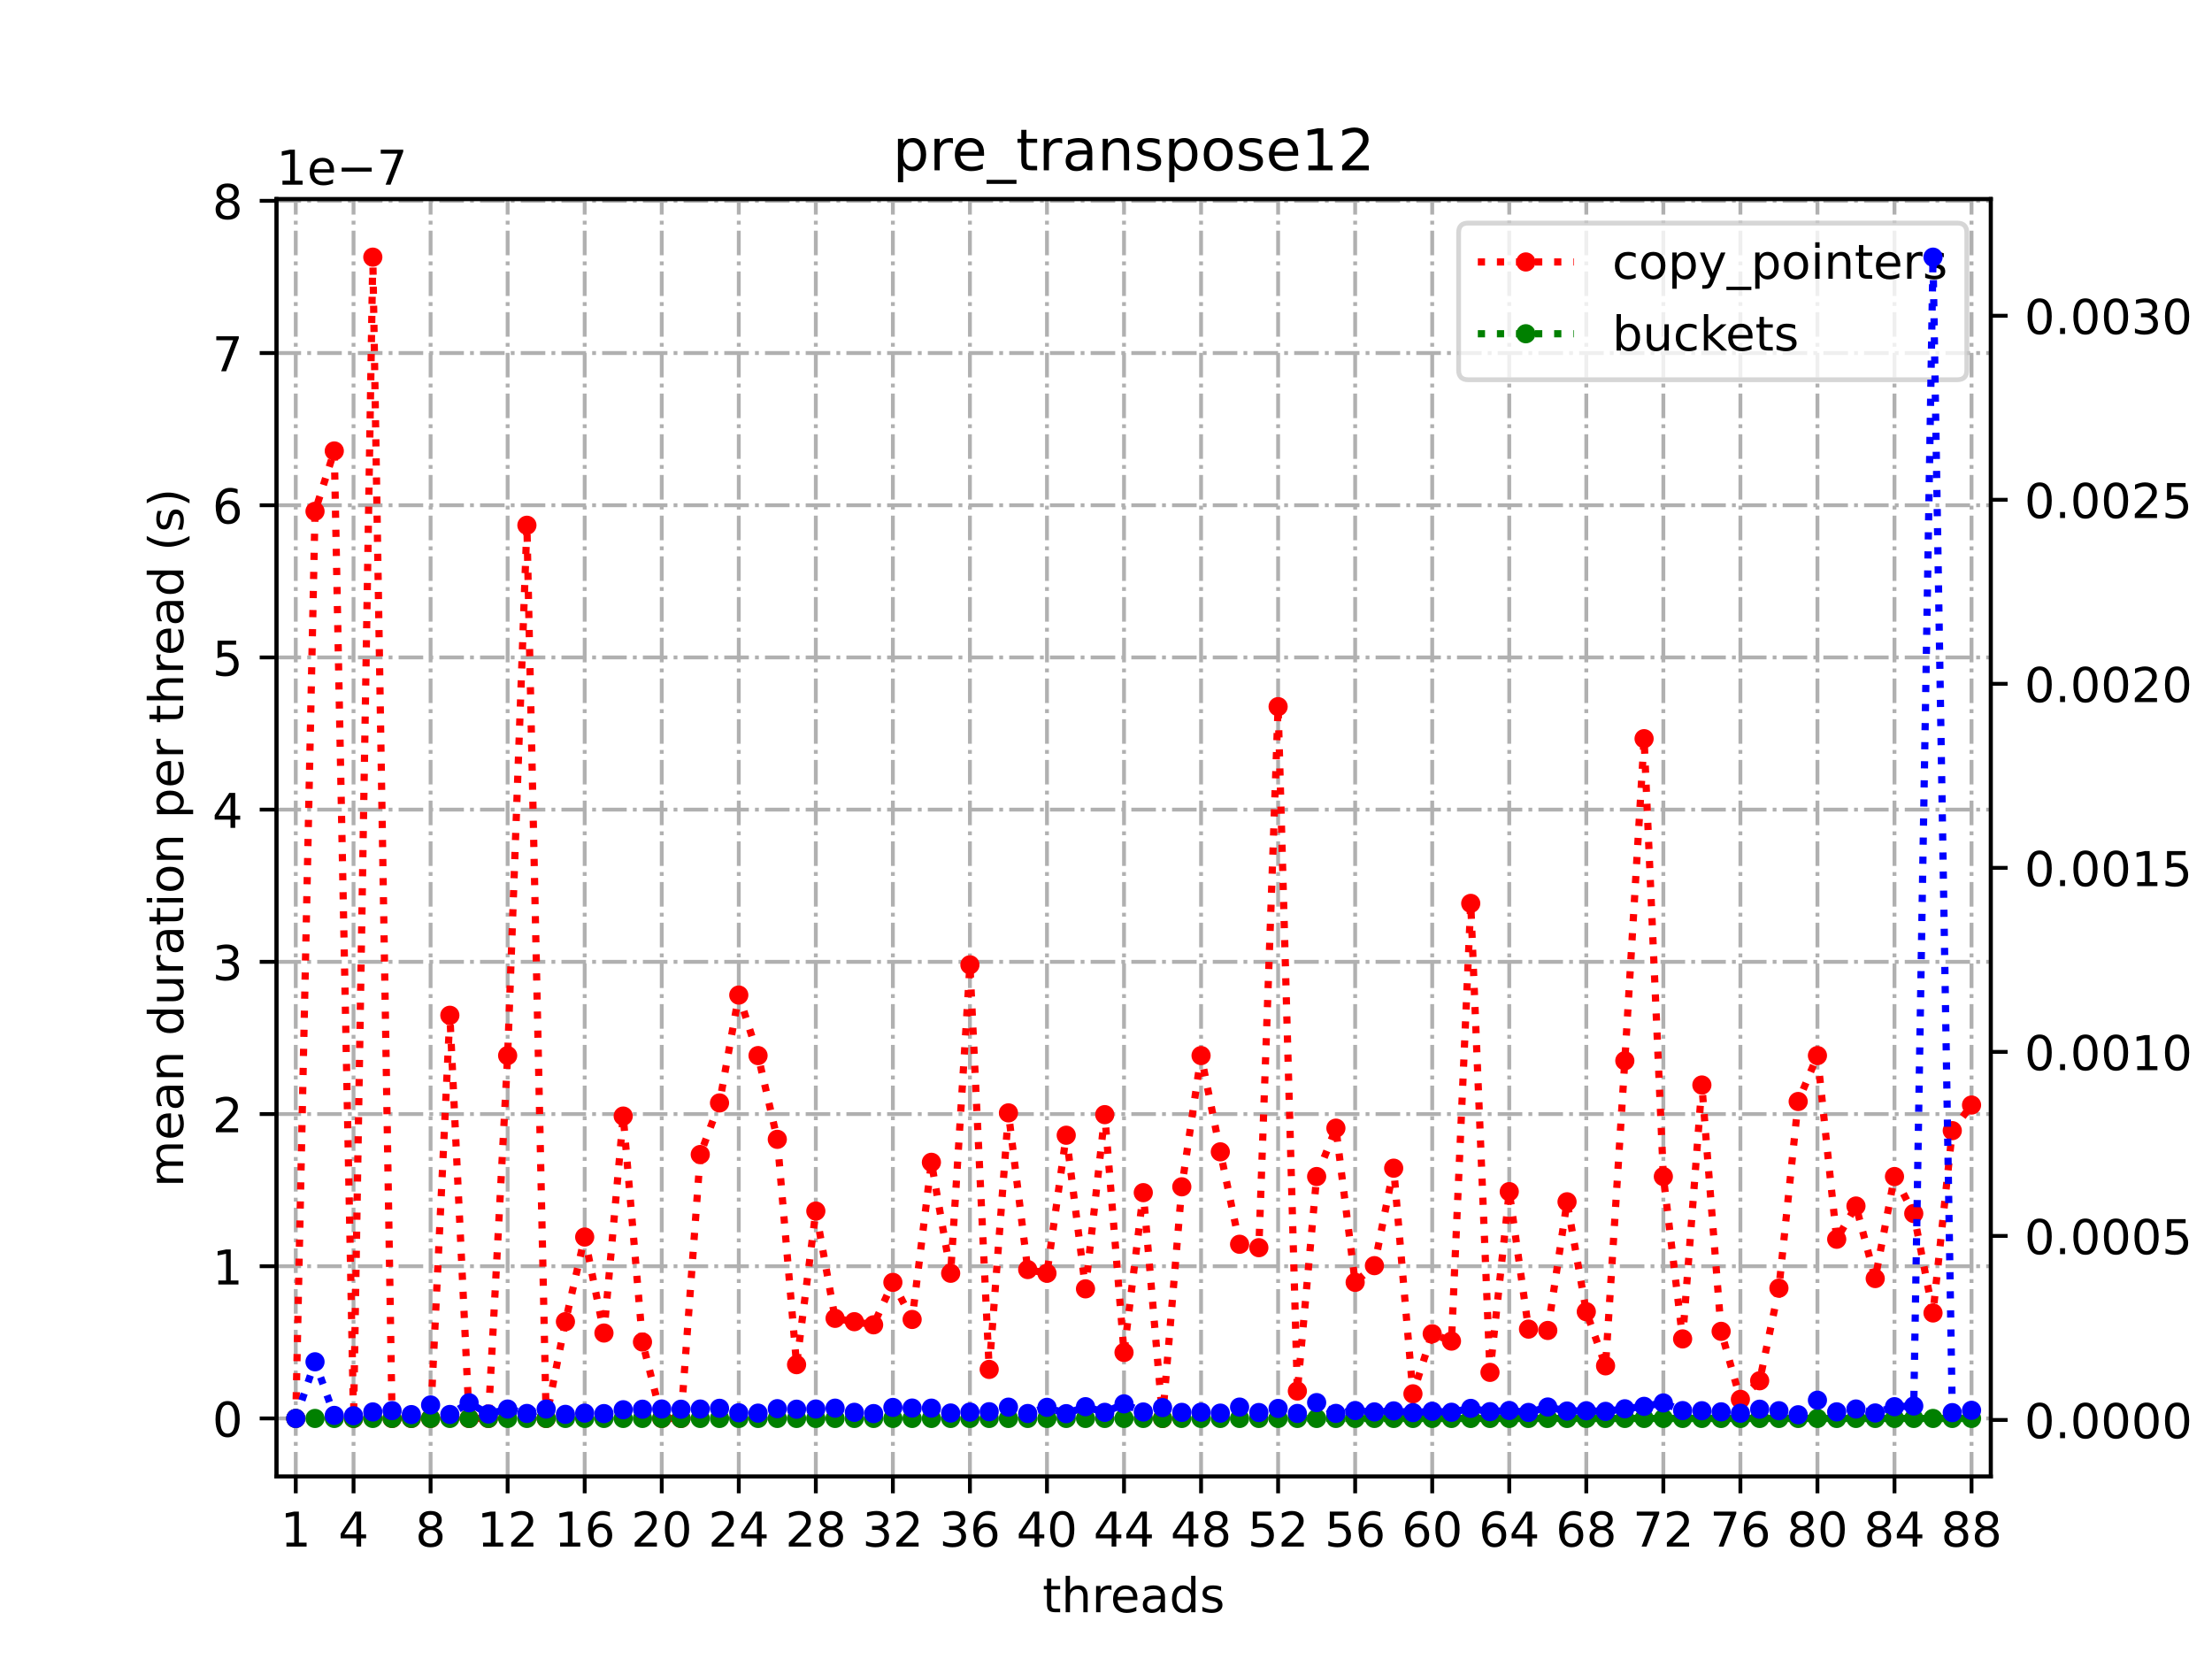 <?xml version="1.0" encoding="utf-8" standalone="no"?>
<!DOCTYPE svg PUBLIC "-//W3C//DTD SVG 1.1//EN"
  "http://www.w3.org/Graphics/SVG/1.1/DTD/svg11.dtd">
<!-- Created with matplotlib (https://matplotlib.org/) -->
<svg height="345.6pt" version="1.1" viewBox="0 0 460.8 345.6" width="460.8pt" xmlns="http://www.w3.org/2000/svg" xmlns:xlink="http://www.w3.org/1999/xlink">
 <defs>
  <style type="text/css">*{stroke-linecap:butt;stroke-linejoin:round;}</style>
 </defs>
 <g id="figure_1">
  <g id="patch_1">
   <path d="M 0 345.6 
L 460.8 345.6 
L 460.8 0 
L 0 0 
z
" style="fill:#ffffff;"/>
  </g>
  <g id="axes_1">
   <g id="patch_2">
    <path d="M 57.6 307.584 
L 414.72 307.584 
L 414.72 41.472 
L 57.6 41.472 
z
" style="fill:#ffffff;"/>
   </g>
   <g id="matplotlib.axis_1">
    <g id="xtick_1">
     <g id="line2d_1">
      <path clip-path="url(#p0e1a3032fa)" d="M 61.613 307.584 
L 61.613 41.472 
" style="fill:none;stroke:#b0b0b0;stroke-dasharray:5.12,1.28,0.8,1.28;stroke-dashoffset:0;stroke-width:0.8;"/>
     </g>
     <g id="line2d_2">
      <defs>
       <path d="M 0 0 
L 0 3.5 
" id="m12d851c308" style="stroke:#000000;stroke-width:0.8;"/>
      </defs>
      <g>
       <use style="stroke:#000000;stroke-width:0.8;" x="61.613" xlink:href="#m12d851c308" y="307.584"/>
      </g>
     </g>
     <g id="text_1">
      <!-- 1 -->
      <g transform="translate(58.431 322.182)scale(0.1 -0.1)">
       <defs>
        <path d="M 12.406 8.297 
L 28.516 8.297 
L 28.516 63.922 
L 10.984 60.406 
L 10.984 69.391 
L 28.422 72.906 
L 38.281 72.906 
L 38.281 8.297 
L 54.391 8.297 
L 54.391 0 
L 12.406 0 
z
" id="DejaVuSans-49"/>
       </defs>
       <use xlink:href="#DejaVuSans-49"/>
      </g>
     </g>
    </g>
    <g id="xtick_2">
     <g id="line2d_3">
      <path clip-path="url(#p0e1a3032fa)" d="M 73.65 307.584 
L 73.65 41.472 
" style="fill:none;stroke:#b0b0b0;stroke-dasharray:5.12,1.28,0.8,1.28;stroke-dashoffset:0;stroke-width:0.8;"/>
     </g>
     <g id="line2d_4">
      <g>
       <use style="stroke:#000000;stroke-width:0.8;" x="73.65" xlink:href="#m12d851c308" y="307.584"/>
      </g>
     </g>
     <g id="text_2">
      <!-- 4 -->
      <g transform="translate(70.469 322.182)scale(0.1 -0.1)">
       <defs>
        <path d="M 37.797 64.312 
L 12.891 25.391 
L 37.797 25.391 
z
M 35.203 72.906 
L 47.609 72.906 
L 47.609 25.391 
L 58.016 25.391 
L 58.016 17.188 
L 47.609 17.188 
L 47.609 0 
L 37.797 0 
L 37.797 17.188 
L 4.891 17.188 
L 4.891 26.703 
z
" id="DejaVuSans-52"/>
       </defs>
       <use xlink:href="#DejaVuSans-52"/>
      </g>
     </g>
    </g>
    <g id="xtick_3">
     <g id="line2d_5">
      <path clip-path="url(#p0e1a3032fa)" d="M 89.701 307.584 
L 89.701 41.472 
" style="fill:none;stroke:#b0b0b0;stroke-dasharray:5.12,1.28,0.8,1.28;stroke-dashoffset:0;stroke-width:0.8;"/>
     </g>
     <g id="line2d_6">
      <g>
       <use style="stroke:#000000;stroke-width:0.8;" x="89.701" xlink:href="#m12d851c308" y="307.584"/>
      </g>
     </g>
     <g id="text_3">
      <!-- 8 -->
      <g transform="translate(86.519 322.182)scale(0.1 -0.1)">
       <defs>
        <path d="M 31.781 34.625 
Q 24.75 34.625 20.719 30.859 
Q 16.703 27.094 16.703 20.516 
Q 16.703 13.922 20.719 10.156 
Q 24.75 6.391 31.781 6.391 
Q 38.812 6.391 42.859 10.172 
Q 46.922 13.969 46.922 20.516 
Q 46.922 27.094 42.891 30.859 
Q 38.875 34.625 31.781 34.625 
z
M 21.922 38.812 
Q 15.578 40.375 12.031 44.719 
Q 8.5 49.078 8.5 55.328 
Q 8.5 64.062 14.719 69.141 
Q 20.953 74.219 31.781 74.219 
Q 42.672 74.219 48.875 69.141 
Q 55.078 64.062 55.078 55.328 
Q 55.078 49.078 51.531 44.719 
Q 48 40.375 41.703 38.812 
Q 48.828 37.156 52.797 32.312 
Q 56.781 27.484 56.781 20.516 
Q 56.781 9.906 50.312 4.234 
Q 43.844 -1.422 31.781 -1.422 
Q 19.734 -1.422 13.25 4.234 
Q 6.781 9.906 6.781 20.516 
Q 6.781 27.484 10.781 32.312 
Q 14.797 37.156 21.922 38.812 
z
M 18.312 54.391 
Q 18.312 48.734 21.844 45.562 
Q 25.391 42.391 31.781 42.391 
Q 38.141 42.391 41.719 45.562 
Q 45.312 48.734 45.312 54.391 
Q 45.312 60.062 41.719 63.234 
Q 38.141 66.406 31.781 66.406 
Q 25.391 66.406 21.844 63.234 
Q 18.312 60.062 18.312 54.391 
z
" id="DejaVuSans-56"/>
       </defs>
       <use xlink:href="#DejaVuSans-56"/>
      </g>
     </g>
    </g>
    <g id="xtick_4">
     <g id="line2d_7">
      <path clip-path="url(#p0e1a3032fa)" d="M 105.751 307.584 
L 105.751 41.472 
" style="fill:none;stroke:#b0b0b0;stroke-dasharray:5.12,1.28,0.8,1.28;stroke-dashoffset:0;stroke-width:0.8;"/>
     </g>
     <g id="line2d_8">
      <g>
       <use style="stroke:#000000;stroke-width:0.8;" x="105.751" xlink:href="#m12d851c308" y="307.584"/>
      </g>
     </g>
     <g id="text_4">
      <!-- 12 -->
      <g transform="translate(99.389 322.182)scale(0.1 -0.1)">
       <defs>
        <path d="M 19.188 8.297 
L 53.609 8.297 
L 53.609 0 
L 7.328 0 
L 7.328 8.297 
Q 12.938 14.109 22.625 23.891 
Q 32.328 33.688 34.812 36.531 
Q 39.547 41.844 41.422 45.531 
Q 43.312 49.219 43.312 52.781 
Q 43.312 58.594 39.234 62.25 
Q 35.156 65.922 28.609 65.922 
Q 23.969 65.922 18.812 64.312 
Q 13.672 62.703 7.812 59.422 
L 7.812 69.391 
Q 13.766 71.781 18.938 73 
Q 24.125 74.219 28.422 74.219 
Q 39.75 74.219 46.484 68.547 
Q 53.219 62.891 53.219 53.422 
Q 53.219 48.922 51.531 44.891 
Q 49.859 40.875 45.406 35.406 
Q 44.188 33.984 37.641 27.219 
Q 31.109 20.453 19.188 8.297 
z
" id="DejaVuSans-50"/>
       </defs>
       <use xlink:href="#DejaVuSans-49"/>
       <use x="63.623" xlink:href="#DejaVuSans-50"/>
      </g>
     </g>
    </g>
    <g id="xtick_5">
     <g id="line2d_9">
      <path clip-path="url(#p0e1a3032fa)" d="M 121.801 307.584 
L 121.801 41.472 
" style="fill:none;stroke:#b0b0b0;stroke-dasharray:5.12,1.28,0.8,1.28;stroke-dashoffset:0;stroke-width:0.8;"/>
     </g>
     <g id="line2d_10">
      <g>
       <use style="stroke:#000000;stroke-width:0.8;" x="121.801" xlink:href="#m12d851c308" y="307.584"/>
      </g>
     </g>
     <g id="text_5">
      <!-- 16 -->
      <g transform="translate(115.439 322.182)scale(0.1 -0.1)">
       <defs>
        <path d="M 33.016 40.375 
Q 26.375 40.375 22.484 35.828 
Q 18.609 31.297 18.609 23.391 
Q 18.609 15.531 22.484 10.953 
Q 26.375 6.391 33.016 6.391 
Q 39.656 6.391 43.531 10.953 
Q 47.406 15.531 47.406 23.391 
Q 47.406 31.297 43.531 35.828 
Q 39.656 40.375 33.016 40.375 
z
M 52.594 71.297 
L 52.594 62.312 
Q 48.875 64.062 45.094 64.984 
Q 41.312 65.922 37.594 65.922 
Q 27.828 65.922 22.672 59.328 
Q 17.531 52.734 16.797 39.406 
Q 19.672 43.656 24.016 45.922 
Q 28.375 48.188 33.594 48.188 
Q 44.578 48.188 50.953 41.516 
Q 57.328 34.859 57.328 23.391 
Q 57.328 12.156 50.688 5.359 
Q 44.047 -1.422 33.016 -1.422 
Q 20.359 -1.422 13.672 8.266 
Q 6.984 17.969 6.984 36.375 
Q 6.984 53.656 15.188 63.938 
Q 23.391 74.219 37.203 74.219 
Q 40.922 74.219 44.703 73.484 
Q 48.484 72.75 52.594 71.297 
z
" id="DejaVuSans-54"/>
       </defs>
       <use xlink:href="#DejaVuSans-49"/>
       <use x="63.623" xlink:href="#DejaVuSans-54"/>
      </g>
     </g>
    </g>
    <g id="xtick_6">
     <g id="line2d_11">
      <path clip-path="url(#p0e1a3032fa)" d="M 137.852 307.584 
L 137.852 41.472 
" style="fill:none;stroke:#b0b0b0;stroke-dasharray:5.12,1.28,0.8,1.28;stroke-dashoffset:0;stroke-width:0.8;"/>
     </g>
     <g id="line2d_12">
      <g>
       <use style="stroke:#000000;stroke-width:0.8;" x="137.852" xlink:href="#m12d851c308" y="307.584"/>
      </g>
     </g>
     <g id="text_6">
      <!-- 20 -->
      <g transform="translate(131.489 322.182)scale(0.1 -0.1)">
       <defs>
        <path d="M 31.781 66.406 
Q 24.172 66.406 20.328 58.906 
Q 16.5 51.422 16.5 36.375 
Q 16.5 21.391 20.328 13.891 
Q 24.172 6.391 31.781 6.391 
Q 39.453 6.391 43.281 13.891 
Q 47.125 21.391 47.125 36.375 
Q 47.125 51.422 43.281 58.906 
Q 39.453 66.406 31.781 66.406 
z
M 31.781 74.219 
Q 44.047 74.219 50.516 64.516 
Q 56.984 54.828 56.984 36.375 
Q 56.984 17.969 50.516 8.266 
Q 44.047 -1.422 31.781 -1.422 
Q 19.531 -1.422 13.062 8.266 
Q 6.594 17.969 6.594 36.375 
Q 6.594 54.828 13.062 64.516 
Q 19.531 74.219 31.781 74.219 
z
" id="DejaVuSans-48"/>
       </defs>
       <use xlink:href="#DejaVuSans-50"/>
       <use x="63.623" xlink:href="#DejaVuSans-48"/>
      </g>
     </g>
    </g>
    <g id="xtick_7">
     <g id="line2d_13">
      <path clip-path="url(#p0e1a3032fa)" d="M 153.902 307.584 
L 153.902 41.472 
" style="fill:none;stroke:#b0b0b0;stroke-dasharray:5.12,1.28,0.8,1.28;stroke-dashoffset:0;stroke-width:0.8;"/>
     </g>
     <g id="line2d_14">
      <g>
       <use style="stroke:#000000;stroke-width:0.8;" x="153.902" xlink:href="#m12d851c308" y="307.584"/>
      </g>
     </g>
     <g id="text_7">
      <!-- 24 -->
      <g transform="translate(147.54 322.182)scale(0.1 -0.1)">
       <use xlink:href="#DejaVuSans-50"/>
       <use x="63.623" xlink:href="#DejaVuSans-52"/>
      </g>
     </g>
    </g>
    <g id="xtick_8">
     <g id="line2d_15">
      <path clip-path="url(#p0e1a3032fa)" d="M 169.952 307.584 
L 169.952 41.472 
" style="fill:none;stroke:#b0b0b0;stroke-dasharray:5.12,1.28,0.8,1.28;stroke-dashoffset:0;stroke-width:0.8;"/>
     </g>
     <g id="line2d_16">
      <g>
       <use style="stroke:#000000;stroke-width:0.8;" x="169.952" xlink:href="#m12d851c308" y="307.584"/>
      </g>
     </g>
     <g id="text_8">
      <!-- 28 -->
      <g transform="translate(163.59 322.182)scale(0.1 -0.1)">
       <use xlink:href="#DejaVuSans-50"/>
       <use x="63.623" xlink:href="#DejaVuSans-56"/>
      </g>
     </g>
    </g>
    <g id="xtick_9">
     <g id="line2d_17">
      <path clip-path="url(#p0e1a3032fa)" d="M 186.003 307.584 
L 186.003 41.472 
" style="fill:none;stroke:#b0b0b0;stroke-dasharray:5.12,1.28,0.8,1.28;stroke-dashoffset:0;stroke-width:0.8;"/>
     </g>
     <g id="line2d_18">
      <g>
       <use style="stroke:#000000;stroke-width:0.8;" x="186.003" xlink:href="#m12d851c308" y="307.584"/>
      </g>
     </g>
     <g id="text_9">
      <!-- 32 -->
      <g transform="translate(179.64 322.182)scale(0.1 -0.1)">
       <defs>
        <path d="M 40.578 39.312 
Q 47.656 37.797 51.625 33 
Q 55.609 28.219 55.609 21.188 
Q 55.609 10.406 48.188 4.484 
Q 40.766 -1.422 27.094 -1.422 
Q 22.516 -1.422 17.656 -0.516 
Q 12.797 0.391 7.625 2.203 
L 7.625 11.719 
Q 11.719 9.328 16.594 8.109 
Q 21.484 6.891 26.812 6.891 
Q 36.078 6.891 40.938 10.547 
Q 45.797 14.203 45.797 21.188 
Q 45.797 27.641 41.281 31.266 
Q 36.766 34.906 28.719 34.906 
L 20.219 34.906 
L 20.219 43.016 
L 29.109 43.016 
Q 36.375 43.016 40.234 45.922 
Q 44.094 48.828 44.094 54.297 
Q 44.094 59.906 40.109 62.906 
Q 36.141 65.922 28.719 65.922 
Q 24.656 65.922 20.016 65.031 
Q 15.375 64.156 9.812 62.312 
L 9.812 71.094 
Q 15.438 72.656 20.344 73.438 
Q 25.25 74.219 29.594 74.219 
Q 40.828 74.219 47.359 69.109 
Q 53.906 64.016 53.906 55.328 
Q 53.906 49.266 50.438 45.094 
Q 46.969 40.922 40.578 39.312 
z
" id="DejaVuSans-51"/>
       </defs>
       <use xlink:href="#DejaVuSans-51"/>
       <use x="63.623" xlink:href="#DejaVuSans-50"/>
      </g>
     </g>
    </g>
    <g id="xtick_10">
     <g id="line2d_19">
      <path clip-path="url(#p0e1a3032fa)" d="M 202.053 307.584 
L 202.053 41.472 
" style="fill:none;stroke:#b0b0b0;stroke-dasharray:5.12,1.28,0.8,1.28;stroke-dashoffset:0;stroke-width:0.8;"/>
     </g>
     <g id="line2d_20">
      <g>
       <use style="stroke:#000000;stroke-width:0.8;" x="202.053" xlink:href="#m12d851c308" y="307.584"/>
      </g>
     </g>
     <g id="text_10">
      <!-- 36 -->
      <g transform="translate(195.691 322.182)scale(0.1 -0.1)">
       <use xlink:href="#DejaVuSans-51"/>
       <use x="63.623" xlink:href="#DejaVuSans-54"/>
      </g>
     </g>
    </g>
    <g id="xtick_11">
     <g id="line2d_21">
      <path clip-path="url(#p0e1a3032fa)" d="M 218.103 307.584 
L 218.103 41.472 
" style="fill:none;stroke:#b0b0b0;stroke-dasharray:5.12,1.28,0.8,1.28;stroke-dashoffset:0;stroke-width:0.8;"/>
     </g>
     <g id="line2d_22">
      <g>
       <use style="stroke:#000000;stroke-width:0.8;" x="218.103" xlink:href="#m12d851c308" y="307.584"/>
      </g>
     </g>
     <g id="text_11">
      <!-- 40 -->
      <g transform="translate(211.741 322.182)scale(0.1 -0.1)">
       <use xlink:href="#DejaVuSans-52"/>
       <use x="63.623" xlink:href="#DejaVuSans-48"/>
      </g>
     </g>
    </g>
    <g id="xtick_12">
     <g id="line2d_23">
      <path clip-path="url(#p0e1a3032fa)" d="M 234.154 307.584 
L 234.154 41.472 
" style="fill:none;stroke:#b0b0b0;stroke-dasharray:5.12,1.28,0.8,1.28;stroke-dashoffset:0;stroke-width:0.8;"/>
     </g>
     <g id="line2d_24">
      <g>
       <use style="stroke:#000000;stroke-width:0.8;" x="234.154" xlink:href="#m12d851c308" y="307.584"/>
      </g>
     </g>
     <g id="text_12">
      <!-- 44 -->
      <g transform="translate(227.791 322.182)scale(0.1 -0.1)">
       <use xlink:href="#DejaVuSans-52"/>
       <use x="63.623" xlink:href="#DejaVuSans-52"/>
      </g>
     </g>
    </g>
    <g id="xtick_13">
     <g id="line2d_25">
      <path clip-path="url(#p0e1a3032fa)" d="M 250.204 307.584 
L 250.204 41.472 
" style="fill:none;stroke:#b0b0b0;stroke-dasharray:5.12,1.28,0.8,1.28;stroke-dashoffset:0;stroke-width:0.8;"/>
     </g>
     <g id="line2d_26">
      <g>
       <use style="stroke:#000000;stroke-width:0.8;" x="250.204" xlink:href="#m12d851c308" y="307.584"/>
      </g>
     </g>
     <g id="text_13">
      <!-- 48 -->
      <g transform="translate(243.842 322.182)scale(0.1 -0.1)">
       <use xlink:href="#DejaVuSans-52"/>
       <use x="63.623" xlink:href="#DejaVuSans-56"/>
      </g>
     </g>
    </g>
    <g id="xtick_14">
     <g id="line2d_27">
      <path clip-path="url(#p0e1a3032fa)" d="M 266.254 307.584 
L 266.254 41.472 
" style="fill:none;stroke:#b0b0b0;stroke-dasharray:5.12,1.28,0.8,1.28;stroke-dashoffset:0;stroke-width:0.8;"/>
     </g>
     <g id="line2d_28">
      <g>
       <use style="stroke:#000000;stroke-width:0.8;" x="266.254" xlink:href="#m12d851c308" y="307.584"/>
      </g>
     </g>
     <g id="text_14">
      <!-- 52 -->
      <g transform="translate(259.892 322.182)scale(0.1 -0.1)">
       <defs>
        <path d="M 10.797 72.906 
L 49.516 72.906 
L 49.516 64.594 
L 19.828 64.594 
L 19.828 46.734 
Q 21.969 47.469 24.109 47.828 
Q 26.266 48.188 28.422 48.188 
Q 40.625 48.188 47.75 41.5 
Q 54.891 34.812 54.891 23.391 
Q 54.891 11.625 47.562 5.094 
Q 40.234 -1.422 26.906 -1.422 
Q 22.312 -1.422 17.547 -0.641 
Q 12.797 0.141 7.719 1.703 
L 7.719 11.625 
Q 12.109 9.234 16.797 8.062 
Q 21.484 6.891 26.703 6.891 
Q 35.156 6.891 40.078 11.328 
Q 45.016 15.766 45.016 23.391 
Q 45.016 31 40.078 35.438 
Q 35.156 39.891 26.703 39.891 
Q 22.75 39.891 18.812 39.016 
Q 14.891 38.141 10.797 36.281 
z
" id="DejaVuSans-53"/>
       </defs>
       <use xlink:href="#DejaVuSans-53"/>
       <use x="63.623" xlink:href="#DejaVuSans-50"/>
      </g>
     </g>
    </g>
    <g id="xtick_15">
     <g id="line2d_29">
      <path clip-path="url(#p0e1a3032fa)" d="M 282.305 307.584 
L 282.305 41.472 
" style="fill:none;stroke:#b0b0b0;stroke-dasharray:5.12,1.28,0.8,1.28;stroke-dashoffset:0;stroke-width:0.8;"/>
     </g>
     <g id="line2d_30">
      <g>
       <use style="stroke:#000000;stroke-width:0.8;" x="282.305" xlink:href="#m12d851c308" y="307.584"/>
      </g>
     </g>
     <g id="text_15">
      <!-- 56 -->
      <g transform="translate(275.942 322.182)scale(0.1 -0.1)">
       <use xlink:href="#DejaVuSans-53"/>
       <use x="63.623" xlink:href="#DejaVuSans-54"/>
      </g>
     </g>
    </g>
    <g id="xtick_16">
     <g id="line2d_31">
      <path clip-path="url(#p0e1a3032fa)" d="M 298.355 307.584 
L 298.355 41.472 
" style="fill:none;stroke:#b0b0b0;stroke-dasharray:5.12,1.28,0.8,1.28;stroke-dashoffset:0;stroke-width:0.8;"/>
     </g>
     <g id="line2d_32">
      <g>
       <use style="stroke:#000000;stroke-width:0.8;" x="298.355" xlink:href="#m12d851c308" y="307.584"/>
      </g>
     </g>
     <g id="text_16">
      <!-- 60 -->
      <g transform="translate(291.993 322.182)scale(0.1 -0.1)">
       <use xlink:href="#DejaVuSans-54"/>
       <use x="63.623" xlink:href="#DejaVuSans-48"/>
      </g>
     </g>
    </g>
    <g id="xtick_17">
     <g id="line2d_33">
      <path clip-path="url(#p0e1a3032fa)" d="M 314.405 307.584 
L 314.405 41.472 
" style="fill:none;stroke:#b0b0b0;stroke-dasharray:5.12,1.28,0.8,1.28;stroke-dashoffset:0;stroke-width:0.8;"/>
     </g>
     <g id="line2d_34">
      <g>
       <use style="stroke:#000000;stroke-width:0.8;" x="314.405" xlink:href="#m12d851c308" y="307.584"/>
      </g>
     </g>
     <g id="text_17">
      <!-- 64 -->
      <g transform="translate(308.043 322.182)scale(0.1 -0.1)">
       <use xlink:href="#DejaVuSans-54"/>
       <use x="63.623" xlink:href="#DejaVuSans-52"/>
      </g>
     </g>
    </g>
    <g id="xtick_18">
     <g id="line2d_35">
      <path clip-path="url(#p0e1a3032fa)" d="M 330.456 307.584 
L 330.456 41.472 
" style="fill:none;stroke:#b0b0b0;stroke-dasharray:5.12,1.28,0.8,1.28;stroke-dashoffset:0;stroke-width:0.8;"/>
     </g>
     <g id="line2d_36">
      <g>
       <use style="stroke:#000000;stroke-width:0.8;" x="330.456" xlink:href="#m12d851c308" y="307.584"/>
      </g>
     </g>
     <g id="text_18">
      <!-- 68 -->
      <g transform="translate(324.093 322.182)scale(0.1 -0.1)">
       <use xlink:href="#DejaVuSans-54"/>
       <use x="63.623" xlink:href="#DejaVuSans-56"/>
      </g>
     </g>
    </g>
    <g id="xtick_19">
     <g id="line2d_37">
      <path clip-path="url(#p0e1a3032fa)" d="M 346.506 307.584 
L 346.506 41.472 
" style="fill:none;stroke:#b0b0b0;stroke-dasharray:5.12,1.28,0.8,1.28;stroke-dashoffset:0;stroke-width:0.8;"/>
     </g>
     <g id="line2d_38">
      <g>
       <use style="stroke:#000000;stroke-width:0.8;" x="346.506" xlink:href="#m12d851c308" y="307.584"/>
      </g>
     </g>
     <g id="text_19">
      <!-- 72 -->
      <g transform="translate(340.144 322.182)scale(0.1 -0.1)">
       <defs>
        <path d="M 8.203 72.906 
L 55.078 72.906 
L 55.078 68.703 
L 28.609 0 
L 18.312 0 
L 43.219 64.594 
L 8.203 64.594 
z
" id="DejaVuSans-55"/>
       </defs>
       <use xlink:href="#DejaVuSans-55"/>
       <use x="63.623" xlink:href="#DejaVuSans-50"/>
      </g>
     </g>
    </g>
    <g id="xtick_20">
     <g id="line2d_39">
      <path clip-path="url(#p0e1a3032fa)" d="M 362.556 307.584 
L 362.556 41.472 
" style="fill:none;stroke:#b0b0b0;stroke-dasharray:5.12,1.28,0.8,1.28;stroke-dashoffset:0;stroke-width:0.8;"/>
     </g>
     <g id="line2d_40">
      <g>
       <use style="stroke:#000000;stroke-width:0.8;" x="362.556" xlink:href="#m12d851c308" y="307.584"/>
      </g>
     </g>
     <g id="text_20">
      <!-- 76 -->
      <g transform="translate(356.194 322.182)scale(0.1 -0.1)">
       <use xlink:href="#DejaVuSans-55"/>
       <use x="63.623" xlink:href="#DejaVuSans-54"/>
      </g>
     </g>
    </g>
    <g id="xtick_21">
     <g id="line2d_41">
      <path clip-path="url(#p0e1a3032fa)" d="M 378.607 307.584 
L 378.607 41.472 
" style="fill:none;stroke:#b0b0b0;stroke-dasharray:5.12,1.28,0.8,1.28;stroke-dashoffset:0;stroke-width:0.8;"/>
     </g>
     <g id="line2d_42">
      <g>
       <use style="stroke:#000000;stroke-width:0.8;" x="378.607" xlink:href="#m12d851c308" y="307.584"/>
      </g>
     </g>
     <g id="text_21">
      <!-- 80 -->
      <g transform="translate(372.244 322.182)scale(0.1 -0.1)">
       <use xlink:href="#DejaVuSans-56"/>
       <use x="63.623" xlink:href="#DejaVuSans-48"/>
      </g>
     </g>
    </g>
    <g id="xtick_22">
     <g id="line2d_43">
      <path clip-path="url(#p0e1a3032fa)" d="M 394.657 307.584 
L 394.657 41.472 
" style="fill:none;stroke:#b0b0b0;stroke-dasharray:5.12,1.28,0.8,1.28;stroke-dashoffset:0;stroke-width:0.8;"/>
     </g>
     <g id="line2d_44">
      <g>
       <use style="stroke:#000000;stroke-width:0.8;" x="394.657" xlink:href="#m12d851c308" y="307.584"/>
      </g>
     </g>
     <g id="text_22">
      <!-- 84 -->
      <g transform="translate(388.295 322.182)scale(0.1 -0.1)">
       <use xlink:href="#DejaVuSans-56"/>
       <use x="63.623" xlink:href="#DejaVuSans-52"/>
      </g>
     </g>
    </g>
    <g id="xtick_23">
     <g id="line2d_45">
      <path clip-path="url(#p0e1a3032fa)" d="M 410.707 307.584 
L 410.707 41.472 
" style="fill:none;stroke:#b0b0b0;stroke-dasharray:5.12,1.28,0.8,1.28;stroke-dashoffset:0;stroke-width:0.8;"/>
     </g>
     <g id="line2d_46">
      <g>
       <use style="stroke:#000000;stroke-width:0.8;" x="410.707" xlink:href="#m12d851c308" y="307.584"/>
      </g>
     </g>
     <g id="text_23">
      <!-- 88 -->
      <g transform="translate(404.345 322.182)scale(0.1 -0.1)">
       <use xlink:href="#DejaVuSans-56"/>
       <use x="63.623" xlink:href="#DejaVuSans-56"/>
      </g>
     </g>
    </g>
    <g id="text_24">
     <!-- threads -->
     <g transform="translate(217.169 335.861)scale(0.1 -0.1)">
      <defs>
       <path d="M 18.312 70.219 
L 18.312 54.688 
L 36.812 54.688 
L 36.812 47.703 
L 18.312 47.703 
L 18.312 18.016 
Q 18.312 11.328 20.141 9.422 
Q 21.969 7.516 27.594 7.516 
L 36.812 7.516 
L 36.812 0 
L 27.594 0 
Q 17.188 0 13.234 3.875 
Q 9.281 7.766 9.281 18.016 
L 9.281 47.703 
L 2.688 47.703 
L 2.688 54.688 
L 9.281 54.688 
L 9.281 70.219 
z
" id="DejaVuSans-116"/>
       <path d="M 54.891 33.016 
L 54.891 0 
L 45.906 0 
L 45.906 32.719 
Q 45.906 40.484 42.875 44.328 
Q 39.844 48.188 33.797 48.188 
Q 26.516 48.188 22.312 43.547 
Q 18.109 38.922 18.109 30.906 
L 18.109 0 
L 9.078 0 
L 9.078 75.984 
L 18.109 75.984 
L 18.109 46.188 
Q 21.344 51.125 25.703 53.562 
Q 30.078 56 35.797 56 
Q 45.219 56 50.047 50.172 
Q 54.891 44.344 54.891 33.016 
z
" id="DejaVuSans-104"/>
       <path d="M 41.109 46.297 
Q 39.594 47.172 37.812 47.578 
Q 36.031 48 33.891 48 
Q 26.266 48 22.188 43.047 
Q 18.109 38.094 18.109 28.812 
L 18.109 0 
L 9.078 0 
L 9.078 54.688 
L 18.109 54.688 
L 18.109 46.188 
Q 20.953 51.172 25.484 53.578 
Q 30.031 56 36.531 56 
Q 37.453 56 38.578 55.875 
Q 39.703 55.766 41.062 55.516 
z
" id="DejaVuSans-114"/>
       <path d="M 56.203 29.594 
L 56.203 25.203 
L 14.891 25.203 
Q 15.484 15.922 20.484 11.062 
Q 25.484 6.203 34.422 6.203 
Q 39.594 6.203 44.453 7.469 
Q 49.312 8.734 54.109 11.281 
L 54.109 2.781 
Q 49.266 0.734 44.188 -0.344 
Q 39.109 -1.422 33.891 -1.422 
Q 20.797 -1.422 13.156 6.188 
Q 5.516 13.812 5.516 26.812 
Q 5.516 40.234 12.766 48.109 
Q 20.016 56 32.328 56 
Q 43.359 56 49.781 48.891 
Q 56.203 41.797 56.203 29.594 
z
M 47.219 32.234 
Q 47.125 39.594 43.094 43.984 
Q 39.062 48.391 32.422 48.391 
Q 24.906 48.391 20.391 44.141 
Q 15.875 39.891 15.188 32.172 
z
" id="DejaVuSans-101"/>
       <path d="M 34.281 27.484 
Q 23.391 27.484 19.188 25 
Q 14.984 22.516 14.984 16.5 
Q 14.984 11.719 18.141 8.906 
Q 21.297 6.109 26.703 6.109 
Q 34.188 6.109 38.703 11.406 
Q 43.219 16.703 43.219 25.484 
L 43.219 27.484 
z
M 52.203 31.203 
L 52.203 0 
L 43.219 0 
L 43.219 8.297 
Q 40.141 3.328 35.547 0.953 
Q 30.953 -1.422 24.312 -1.422 
Q 15.922 -1.422 10.953 3.297 
Q 6 8.016 6 15.922 
Q 6 25.141 12.172 29.828 
Q 18.359 34.516 30.609 34.516 
L 43.219 34.516 
L 43.219 35.406 
Q 43.219 41.609 39.141 45 
Q 35.062 48.391 27.688 48.391 
Q 23 48.391 18.547 47.266 
Q 14.109 46.141 10.016 43.891 
L 10.016 52.203 
Q 14.938 54.109 19.578 55.047 
Q 24.219 56 28.609 56 
Q 40.484 56 46.344 49.844 
Q 52.203 43.703 52.203 31.203 
z
" id="DejaVuSans-97"/>
       <path d="M 45.406 46.391 
L 45.406 75.984 
L 54.391 75.984 
L 54.391 0 
L 45.406 0 
L 45.406 8.203 
Q 42.578 3.328 38.25 0.953 
Q 33.938 -1.422 27.875 -1.422 
Q 17.969 -1.422 11.734 6.484 
Q 5.516 14.406 5.516 27.297 
Q 5.516 40.188 11.734 48.094 
Q 17.969 56 27.875 56 
Q 33.938 56 38.25 53.625 
Q 42.578 51.266 45.406 46.391 
z
M 14.797 27.297 
Q 14.797 17.391 18.875 11.75 
Q 22.953 6.109 30.078 6.109 
Q 37.203 6.109 41.297 11.75 
Q 45.406 17.391 45.406 27.297 
Q 45.406 37.203 41.297 42.844 
Q 37.203 48.484 30.078 48.484 
Q 22.953 48.484 18.875 42.844 
Q 14.797 37.203 14.797 27.297 
z
" id="DejaVuSans-100"/>
       <path d="M 44.281 53.078 
L 44.281 44.578 
Q 40.484 46.531 36.375 47.5 
Q 32.281 48.484 27.875 48.484 
Q 21.188 48.484 17.844 46.438 
Q 14.5 44.391 14.5 40.281 
Q 14.5 37.156 16.891 35.375 
Q 19.281 33.594 26.516 31.984 
L 29.594 31.297 
Q 39.156 29.25 43.188 25.516 
Q 47.219 21.781 47.219 15.094 
Q 47.219 7.469 41.188 3.016 
Q 35.156 -1.422 24.609 -1.422 
Q 20.219 -1.422 15.453 -0.562 
Q 10.688 0.297 5.422 2 
L 5.422 11.281 
Q 10.406 8.688 15.234 7.391 
Q 20.062 6.109 24.812 6.109 
Q 31.156 6.109 34.562 8.281 
Q 37.984 10.453 37.984 14.406 
Q 37.984 18.062 35.516 20.016 
Q 33.062 21.969 24.703 23.781 
L 21.578 24.516 
Q 13.234 26.266 9.516 29.906 
Q 5.812 33.547 5.812 39.891 
Q 5.812 47.609 11.281 51.797 
Q 16.75 56 26.812 56 
Q 31.781 56 36.172 55.266 
Q 40.578 54.547 44.281 53.078 
z
" id="DejaVuSans-115"/>
      </defs>
      <use xlink:href="#DejaVuSans-116"/>
      <use x="39.209" xlink:href="#DejaVuSans-104"/>
      <use x="102.588" xlink:href="#DejaVuSans-114"/>
      <use x="141.451" xlink:href="#DejaVuSans-101"/>
      <use x="202.975" xlink:href="#DejaVuSans-97"/>
      <use x="264.254" xlink:href="#DejaVuSans-100"/>
      <use x="327.73" xlink:href="#DejaVuSans-115"/>
     </g>
    </g>
   </g>
   <g id="matplotlib.axis_2">
    <g id="ytick_1">
     <g id="line2d_47">
      <path clip-path="url(#p0e1a3032fa)" d="M 57.6 295.488 
L 414.72 295.488 
" style="fill:none;stroke:#b0b0b0;stroke-dasharray:5.12,1.28,0.8,1.28;stroke-dashoffset:0;stroke-width:0.8;"/>
     </g>
     <g id="line2d_48">
      <defs>
       <path d="M 0 0 
L -3.5 0 
" id="md67aafa523" style="stroke:#000000;stroke-width:0.8;"/>
      </defs>
      <g>
       <use style="stroke:#000000;stroke-width:0.8;" x="57.6" xlink:href="#md67aafa523" y="295.488"/>
      </g>
     </g>
     <g id="text_25">
      <!-- 0 -->
      <g transform="translate(44.237 299.287)scale(0.1 -0.1)">
       <use xlink:href="#DejaVuSans-48"/>
      </g>
     </g>
    </g>
    <g id="ytick_2">
     <g id="line2d_49">
      <path clip-path="url(#p0e1a3032fa)" d="M 57.6 263.782 
L 414.72 263.782 
" style="fill:none;stroke:#b0b0b0;stroke-dasharray:5.12,1.28,0.8,1.28;stroke-dashoffset:0;stroke-width:0.8;"/>
     </g>
     <g id="line2d_50">
      <g>
       <use style="stroke:#000000;stroke-width:0.8;" x="57.6" xlink:href="#md67aafa523" y="263.782"/>
      </g>
     </g>
     <g id="text_26">
      <!-- 1 -->
      <g transform="translate(44.237 267.581)scale(0.1 -0.1)">
       <use xlink:href="#DejaVuSans-49"/>
      </g>
     </g>
    </g>
    <g id="ytick_3">
     <g id="line2d_51">
      <path clip-path="url(#p0e1a3032fa)" d="M 57.6 232.075 
L 414.72 232.075 
" style="fill:none;stroke:#b0b0b0;stroke-dasharray:5.12,1.28,0.8,1.28;stroke-dashoffset:0;stroke-width:0.8;"/>
     </g>
     <g id="line2d_52">
      <g>
       <use style="stroke:#000000;stroke-width:0.8;" x="57.6" xlink:href="#md67aafa523" y="232.075"/>
      </g>
     </g>
     <g id="text_27">
      <!-- 2 -->
      <g transform="translate(44.237 235.874)scale(0.1 -0.1)">
       <use xlink:href="#DejaVuSans-50"/>
      </g>
     </g>
    </g>
    <g id="ytick_4">
     <g id="line2d_53">
      <path clip-path="url(#p0e1a3032fa)" d="M 57.6 200.369 
L 414.72 200.369 
" style="fill:none;stroke:#b0b0b0;stroke-dasharray:5.12,1.28,0.8,1.28;stroke-dashoffset:0;stroke-width:0.8;"/>
     </g>
     <g id="line2d_54">
      <g>
       <use style="stroke:#000000;stroke-width:0.8;" x="57.6" xlink:href="#md67aafa523" y="200.369"/>
      </g>
     </g>
     <g id="text_28">
      <!-- 3 -->
      <g transform="translate(44.237 204.168)scale(0.1 -0.1)">
       <use xlink:href="#DejaVuSans-51"/>
      </g>
     </g>
    </g>
    <g id="ytick_5">
     <g id="line2d_55">
      <path clip-path="url(#p0e1a3032fa)" d="M 57.6 168.662 
L 414.72 168.662 
" style="fill:none;stroke:#b0b0b0;stroke-dasharray:5.12,1.28,0.8,1.28;stroke-dashoffset:0;stroke-width:0.8;"/>
     </g>
     <g id="line2d_56">
      <g>
       <use style="stroke:#000000;stroke-width:0.8;" x="57.6" xlink:href="#md67aafa523" y="168.662"/>
      </g>
     </g>
     <g id="text_29">
      <!-- 4 -->
      <g transform="translate(44.237 172.462)scale(0.1 -0.1)">
       <use xlink:href="#DejaVuSans-52"/>
      </g>
     </g>
    </g>
    <g id="ytick_6">
     <g id="line2d_57">
      <path clip-path="url(#p0e1a3032fa)" d="M 57.6 136.956 
L 414.72 136.956 
" style="fill:none;stroke:#b0b0b0;stroke-dasharray:5.12,1.28,0.8,1.28;stroke-dashoffset:0;stroke-width:0.8;"/>
     </g>
     <g id="line2d_58">
      <g>
       <use style="stroke:#000000;stroke-width:0.8;" x="57.6" xlink:href="#md67aafa523" y="136.956"/>
      </g>
     </g>
     <g id="text_30">
      <!-- 5 -->
      <g transform="translate(44.237 140.755)scale(0.1 -0.1)">
       <use xlink:href="#DejaVuSans-53"/>
      </g>
     </g>
    </g>
    <g id="ytick_7">
     <g id="line2d_59">
      <path clip-path="url(#p0e1a3032fa)" d="M 57.6 105.249 
L 414.72 105.249 
" style="fill:none;stroke:#b0b0b0;stroke-dasharray:5.12,1.28,0.8,1.28;stroke-dashoffset:0;stroke-width:0.8;"/>
     </g>
     <g id="line2d_60">
      <g>
       <use style="stroke:#000000;stroke-width:0.8;" x="57.6" xlink:href="#md67aafa523" y="105.249"/>
      </g>
     </g>
     <g id="text_31">
      <!-- 6 -->
      <g transform="translate(44.237 109.049)scale(0.1 -0.1)">
       <use xlink:href="#DejaVuSans-54"/>
      </g>
     </g>
    </g>
    <g id="ytick_8">
     <g id="line2d_61">
      <path clip-path="url(#p0e1a3032fa)" d="M 57.6 73.543 
L 414.72 73.543 
" style="fill:none;stroke:#b0b0b0;stroke-dasharray:5.12,1.28,0.8,1.28;stroke-dashoffset:0;stroke-width:0.8;"/>
     </g>
     <g id="line2d_62">
      <g>
       <use style="stroke:#000000;stroke-width:0.8;" x="57.6" xlink:href="#md67aafa523" y="73.543"/>
      </g>
     </g>
     <g id="text_32">
      <!-- 7 -->
      <g transform="translate(44.237 77.342)scale(0.1 -0.1)">
       <use xlink:href="#DejaVuSans-55"/>
      </g>
     </g>
    </g>
    <g id="ytick_9">
     <g id="line2d_63">
      <path clip-path="url(#p0e1a3032fa)" d="M 57.6 41.837 
L 414.72 41.837 
" style="fill:none;stroke:#b0b0b0;stroke-dasharray:5.12,1.28,0.8,1.28;stroke-dashoffset:0;stroke-width:0.8;"/>
     </g>
     <g id="line2d_64">
      <g>
       <use style="stroke:#000000;stroke-width:0.8;" x="57.6" xlink:href="#md67aafa523" y="41.837"/>
      </g>
     </g>
     <g id="text_33">
      <!-- 8 -->
      <g transform="translate(44.237 45.636)scale(0.1 -0.1)">
       <use xlink:href="#DejaVuSans-56"/>
      </g>
     </g>
    </g>
    <g id="text_34">
     <!-- mean duration per thread (s) -->
     <g transform="translate(38.158 247.303)rotate(-90)scale(0.1 -0.1)">
      <defs>
       <path d="M 52 44.188 
Q 55.375 50.25 60.062 53.125 
Q 64.75 56 71.094 56 
Q 79.641 56 84.281 50.016 
Q 88.922 44.047 88.922 33.016 
L 88.922 0 
L 79.891 0 
L 79.891 32.719 
Q 79.891 40.578 77.094 44.375 
Q 74.312 48.188 68.609 48.188 
Q 61.625 48.188 57.562 43.547 
Q 53.516 38.922 53.516 30.906 
L 53.516 0 
L 44.484 0 
L 44.484 32.719 
Q 44.484 40.625 41.703 44.406 
Q 38.922 48.188 33.109 48.188 
Q 26.219 48.188 22.156 43.531 
Q 18.109 38.875 18.109 30.906 
L 18.109 0 
L 9.078 0 
L 9.078 54.688 
L 18.109 54.688 
L 18.109 46.188 
Q 21.188 51.219 25.484 53.609 
Q 29.781 56 35.688 56 
Q 41.656 56 45.828 52.969 
Q 50 49.953 52 44.188 
z
" id="DejaVuSans-109"/>
       <path d="M 54.891 33.016 
L 54.891 0 
L 45.906 0 
L 45.906 32.719 
Q 45.906 40.484 42.875 44.328 
Q 39.844 48.188 33.797 48.188 
Q 26.516 48.188 22.312 43.547 
Q 18.109 38.922 18.109 30.906 
L 18.109 0 
L 9.078 0 
L 9.078 54.688 
L 18.109 54.688 
L 18.109 46.188 
Q 21.344 51.125 25.703 53.562 
Q 30.078 56 35.797 56 
Q 45.219 56 50.047 50.172 
Q 54.891 44.344 54.891 33.016 
z
" id="DejaVuSans-110"/>
       <path id="DejaVuSans-32"/>
       <path d="M 8.5 21.578 
L 8.5 54.688 
L 17.484 54.688 
L 17.484 21.922 
Q 17.484 14.156 20.5 10.266 
Q 23.531 6.391 29.594 6.391 
Q 36.859 6.391 41.078 11.031 
Q 45.312 15.672 45.312 23.688 
L 45.312 54.688 
L 54.297 54.688 
L 54.297 0 
L 45.312 0 
L 45.312 8.406 
Q 42.047 3.422 37.719 1 
Q 33.406 -1.422 27.688 -1.422 
Q 18.266 -1.422 13.375 4.438 
Q 8.5 10.297 8.5 21.578 
z
M 31.109 56 
z
" id="DejaVuSans-117"/>
       <path d="M 9.422 54.688 
L 18.406 54.688 
L 18.406 0 
L 9.422 0 
z
M 9.422 75.984 
L 18.406 75.984 
L 18.406 64.594 
L 9.422 64.594 
z
" id="DejaVuSans-105"/>
       <path d="M 30.609 48.391 
Q 23.391 48.391 19.188 42.75 
Q 14.984 37.109 14.984 27.297 
Q 14.984 17.484 19.156 11.844 
Q 23.344 6.203 30.609 6.203 
Q 37.797 6.203 41.984 11.859 
Q 46.188 17.531 46.188 27.297 
Q 46.188 37.016 41.984 42.703 
Q 37.797 48.391 30.609 48.391 
z
M 30.609 56 
Q 42.328 56 49.016 48.375 
Q 55.719 40.766 55.719 27.297 
Q 55.719 13.875 49.016 6.219 
Q 42.328 -1.422 30.609 -1.422 
Q 18.844 -1.422 12.172 6.219 
Q 5.516 13.875 5.516 27.297 
Q 5.516 40.766 12.172 48.375 
Q 18.844 56 30.609 56 
z
" id="DejaVuSans-111"/>
       <path d="M 18.109 8.203 
L 18.109 -20.797 
L 9.078 -20.797 
L 9.078 54.688 
L 18.109 54.688 
L 18.109 46.391 
Q 20.953 51.266 25.266 53.625 
Q 29.594 56 35.594 56 
Q 45.562 56 51.781 48.094 
Q 58.016 40.188 58.016 27.297 
Q 58.016 14.406 51.781 6.484 
Q 45.562 -1.422 35.594 -1.422 
Q 29.594 -1.422 25.266 0.953 
Q 20.953 3.328 18.109 8.203 
z
M 48.688 27.297 
Q 48.688 37.203 44.609 42.844 
Q 40.531 48.484 33.406 48.484 
Q 26.266 48.484 22.188 42.844 
Q 18.109 37.203 18.109 27.297 
Q 18.109 17.391 22.188 11.75 
Q 26.266 6.109 33.406 6.109 
Q 40.531 6.109 44.609 11.75 
Q 48.688 17.391 48.688 27.297 
z
" id="DejaVuSans-112"/>
       <path d="M 31 75.875 
Q 24.469 64.656 21.281 53.656 
Q 18.109 42.672 18.109 31.391 
Q 18.109 20.125 21.312 9.062 
Q 24.516 -2 31 -13.188 
L 23.188 -13.188 
Q 15.875 -1.703 12.234 9.375 
Q 8.594 20.453 8.594 31.391 
Q 8.594 42.281 12.203 53.312 
Q 15.828 64.359 23.188 75.875 
z
" id="DejaVuSans-40"/>
       <path d="M 8.016 75.875 
L 15.828 75.875 
Q 23.141 64.359 26.781 53.312 
Q 30.422 42.281 30.422 31.391 
Q 30.422 20.453 26.781 9.375 
Q 23.141 -1.703 15.828 -13.188 
L 8.016 -13.188 
Q 14.5 -2 17.703 9.062 
Q 20.906 20.125 20.906 31.391 
Q 20.906 42.672 17.703 53.656 
Q 14.5 64.656 8.016 75.875 
z
" id="DejaVuSans-41"/>
      </defs>
      <use xlink:href="#DejaVuSans-109"/>
      <use x="97.412" xlink:href="#DejaVuSans-101"/>
      <use x="158.936" xlink:href="#DejaVuSans-97"/>
      <use x="220.215" xlink:href="#DejaVuSans-110"/>
      <use x="283.594" xlink:href="#DejaVuSans-32"/>
      <use x="315.381" xlink:href="#DejaVuSans-100"/>
      <use x="378.857" xlink:href="#DejaVuSans-117"/>
      <use x="442.236" xlink:href="#DejaVuSans-114"/>
      <use x="483.35" xlink:href="#DejaVuSans-97"/>
      <use x="544.629" xlink:href="#DejaVuSans-116"/>
      <use x="583.838" xlink:href="#DejaVuSans-105"/>
      <use x="611.621" xlink:href="#DejaVuSans-111"/>
      <use x="672.803" xlink:href="#DejaVuSans-110"/>
      <use x="736.182" xlink:href="#DejaVuSans-32"/>
      <use x="767.969" xlink:href="#DejaVuSans-112"/>
      <use x="831.445" xlink:href="#DejaVuSans-101"/>
      <use x="892.969" xlink:href="#DejaVuSans-114"/>
      <use x="934.082" xlink:href="#DejaVuSans-32"/>
      <use x="965.869" xlink:href="#DejaVuSans-116"/>
      <use x="1005.078" xlink:href="#DejaVuSans-104"/>
      <use x="1068.457" xlink:href="#DejaVuSans-114"/>
      <use x="1107.32" xlink:href="#DejaVuSans-101"/>
      <use x="1168.844" xlink:href="#DejaVuSans-97"/>
      <use x="1230.123" xlink:href="#DejaVuSans-100"/>
      <use x="1293.6" xlink:href="#DejaVuSans-32"/>
      <use x="1325.387" xlink:href="#DejaVuSans-40"/>
      <use x="1364.4" xlink:href="#DejaVuSans-115"/>
      <use x="1416.5" xlink:href="#DejaVuSans-41"/>
     </g>
    </g>
    <g id="text_35">
     <!-- 1e−7 -->
     <g transform="translate(57.6 38.472)scale(0.1 -0.1)">
      <defs>
       <path d="M 10.594 35.5 
L 73.188 35.5 
L 73.188 27.203 
L 10.594 27.203 
z
" id="DejaVuSans-8722"/>
      </defs>
      <use xlink:href="#DejaVuSans-49"/>
      <use x="63.623" xlink:href="#DejaVuSans-101"/>
      <use x="125.146" xlink:href="#DejaVuSans-8722"/>
      <use x="208.936" xlink:href="#DejaVuSans-55"/>
     </g>
    </g>
   </g>
   <g id="line2d_65">
    <path clip-path="url(#p0e1a3032fa)" d="M 61.613 295.488 
L 65.625 106.518 
L 69.638 93.941 
L 73.65 295.488 
L 77.663 53.568 
L 81.676 295.488 
L 85.688 295.488 
L 89.701 295.488 
L 93.713 211.501 
L 97.726 295.488 
L 101.738 295.488 
L 105.751 219.895 
L 109.764 109.42 
L 113.776 295.488 
L 117.789 275.323 
L 121.801 257.698 
L 125.814 277.695 
L 129.827 232.498 
L 133.839 279.568 
L 137.852 295.488 
L 141.864 295.488 
L 145.877 240.506 
L 149.889 229.759 
L 153.902 207.291 
L 157.915 219.9 
L 161.927 237.343 
L 165.94 284.285 
L 169.952 252.288 
L 173.965 274.638 
L 177.978 275.333 
L 181.99 275.983 
L 186.003 267.14 
L 190.015 274.869 
L 194.028 242.128 
L 198.04 265.249 
L 202.053 200.994 
L 206.066 285.273 
L 210.078 231.833 
L 214.091 264.473 
L 218.103 265.248 
L 222.116 236.491 
L 226.129 268.492 
L 230.141 232.201 
L 234.154 281.746 
L 238.166 248.45 
L 242.179 295.488 
L 246.191 247.234 
L 250.204 219.895 
L 254.217 239.95 
L 258.229 259.203 
L 262.242 259.915 
L 266.254 147.206 
L 270.267 289.781 
L 274.28 245.092 
L 278.292 235.015 
L 282.305 267.139 
L 286.317 263.659 
L 290.33 243.353 
L 294.342 290.361 
L 298.355 277.849 
L 302.368 279.38 
L 306.38 188.192 
L 310.393 285.891 
L 314.405 248.24 
L 318.418 276.879 
L 322.431 277.161 
L 326.443 250.356 
L 330.456 273.256 
L 334.468 284.533 
L 338.481 220.973 
L 342.493 153.881 
L 346.506 245.092 
L 350.519 278.918 
L 354.531 226.025 
L 358.544 277.343 
L 362.556 291.508 
L 366.569 287.636 
L 370.582 268.351 
L 374.594 229.462 
L 378.607 219.896 
L 382.619 258.157 
L 386.632 251.238 
L 390.644 266.345 
L 394.657 245.094 
L 398.67 252.8 
L 402.682 273.515 
L 406.695 235.534 
L 410.707 230.202 
" style="fill:none;stroke:#ff0000;stroke-dasharray:1.5,2.475;stroke-dashoffset:0;stroke-width:1.5;"/>
    <defs>
     <path d="M 0 1.5 
C 0.398 1.5 0.779 1.342 1.061 1.061 
C 1.342 0.779 1.5 0.398 1.5 0 
C 1.5 -0.398 1.342 -0.779 1.061 -1.061 
C 0.779 -1.342 0.398 -1.5 0 -1.5 
C -0.398 -1.5 -0.779 -1.342 -1.061 -1.061 
C -1.342 -0.779 -1.5 -0.398 -1.5 0 
C -1.5 0.398 -1.342 0.779 -1.061 1.061 
C -0.779 1.342 -0.398 1.5 0 1.5 
z
" id="m9839901eba" style="stroke:#ff0000;"/>
    </defs>
    <g clip-path="url(#p0e1a3032fa)">
     <use style="fill:#ff0000;stroke:#ff0000;" x="61.613" xlink:href="#m9839901eba" y="295.488"/>
     <use style="fill:#ff0000;stroke:#ff0000;" x="65.625" xlink:href="#m9839901eba" y="106.518"/>
     <use style="fill:#ff0000;stroke:#ff0000;" x="69.638" xlink:href="#m9839901eba" y="93.941"/>
     <use style="fill:#ff0000;stroke:#ff0000;" x="73.65" xlink:href="#m9839901eba" y="295.488"/>
     <use style="fill:#ff0000;stroke:#ff0000;" x="77.663" xlink:href="#m9839901eba" y="53.568"/>
     <use style="fill:#ff0000;stroke:#ff0000;" x="81.676" xlink:href="#m9839901eba" y="295.488"/>
     <use style="fill:#ff0000;stroke:#ff0000;" x="85.688" xlink:href="#m9839901eba" y="295.488"/>
     <use style="fill:#ff0000;stroke:#ff0000;" x="89.701" xlink:href="#m9839901eba" y="295.488"/>
     <use style="fill:#ff0000;stroke:#ff0000;" x="93.713" xlink:href="#m9839901eba" y="211.501"/>
     <use style="fill:#ff0000;stroke:#ff0000;" x="97.726" xlink:href="#m9839901eba" y="295.488"/>
     <use style="fill:#ff0000;stroke:#ff0000;" x="101.738" xlink:href="#m9839901eba" y="295.488"/>
     <use style="fill:#ff0000;stroke:#ff0000;" x="105.751" xlink:href="#m9839901eba" y="219.895"/>
     <use style="fill:#ff0000;stroke:#ff0000;" x="109.764" xlink:href="#m9839901eba" y="109.42"/>
     <use style="fill:#ff0000;stroke:#ff0000;" x="113.776" xlink:href="#m9839901eba" y="295.488"/>
     <use style="fill:#ff0000;stroke:#ff0000;" x="117.789" xlink:href="#m9839901eba" y="275.323"/>
     <use style="fill:#ff0000;stroke:#ff0000;" x="121.801" xlink:href="#m9839901eba" y="257.698"/>
     <use style="fill:#ff0000;stroke:#ff0000;" x="125.814" xlink:href="#m9839901eba" y="277.695"/>
     <use style="fill:#ff0000;stroke:#ff0000;" x="129.827" xlink:href="#m9839901eba" y="232.498"/>
     <use style="fill:#ff0000;stroke:#ff0000;" x="133.839" xlink:href="#m9839901eba" y="279.568"/>
     <use style="fill:#ff0000;stroke:#ff0000;" x="137.852" xlink:href="#m9839901eba" y="295.488"/>
     <use style="fill:#ff0000;stroke:#ff0000;" x="141.864" xlink:href="#m9839901eba" y="295.488"/>
     <use style="fill:#ff0000;stroke:#ff0000;" x="145.877" xlink:href="#m9839901eba" y="240.506"/>
     <use style="fill:#ff0000;stroke:#ff0000;" x="149.889" xlink:href="#m9839901eba" y="229.759"/>
     <use style="fill:#ff0000;stroke:#ff0000;" x="153.902" xlink:href="#m9839901eba" y="207.291"/>
     <use style="fill:#ff0000;stroke:#ff0000;" x="157.915" xlink:href="#m9839901eba" y="219.9"/>
     <use style="fill:#ff0000;stroke:#ff0000;" x="161.927" xlink:href="#m9839901eba" y="237.343"/>
     <use style="fill:#ff0000;stroke:#ff0000;" x="165.94" xlink:href="#m9839901eba" y="284.285"/>
     <use style="fill:#ff0000;stroke:#ff0000;" x="169.952" xlink:href="#m9839901eba" y="252.288"/>
     <use style="fill:#ff0000;stroke:#ff0000;" x="173.965" xlink:href="#m9839901eba" y="274.638"/>
     <use style="fill:#ff0000;stroke:#ff0000;" x="177.978" xlink:href="#m9839901eba" y="275.333"/>
     <use style="fill:#ff0000;stroke:#ff0000;" x="181.99" xlink:href="#m9839901eba" y="275.983"/>
     <use style="fill:#ff0000;stroke:#ff0000;" x="186.003" xlink:href="#m9839901eba" y="267.14"/>
     <use style="fill:#ff0000;stroke:#ff0000;" x="190.015" xlink:href="#m9839901eba" y="274.869"/>
     <use style="fill:#ff0000;stroke:#ff0000;" x="194.028" xlink:href="#m9839901eba" y="242.128"/>
     <use style="fill:#ff0000;stroke:#ff0000;" x="198.04" xlink:href="#m9839901eba" y="265.249"/>
     <use style="fill:#ff0000;stroke:#ff0000;" x="202.053" xlink:href="#m9839901eba" y="200.994"/>
     <use style="fill:#ff0000;stroke:#ff0000;" x="206.066" xlink:href="#m9839901eba" y="285.273"/>
     <use style="fill:#ff0000;stroke:#ff0000;" x="210.078" xlink:href="#m9839901eba" y="231.833"/>
     <use style="fill:#ff0000;stroke:#ff0000;" x="214.091" xlink:href="#m9839901eba" y="264.473"/>
     <use style="fill:#ff0000;stroke:#ff0000;" x="218.103" xlink:href="#m9839901eba" y="265.248"/>
     <use style="fill:#ff0000;stroke:#ff0000;" x="222.116" xlink:href="#m9839901eba" y="236.491"/>
     <use style="fill:#ff0000;stroke:#ff0000;" x="226.129" xlink:href="#m9839901eba" y="268.492"/>
     <use style="fill:#ff0000;stroke:#ff0000;" x="230.141" xlink:href="#m9839901eba" y="232.201"/>
     <use style="fill:#ff0000;stroke:#ff0000;" x="234.154" xlink:href="#m9839901eba" y="281.746"/>
     <use style="fill:#ff0000;stroke:#ff0000;" x="238.166" xlink:href="#m9839901eba" y="248.45"/>
     <use style="fill:#ff0000;stroke:#ff0000;" x="242.179" xlink:href="#m9839901eba" y="295.488"/>
     <use style="fill:#ff0000;stroke:#ff0000;" x="246.191" xlink:href="#m9839901eba" y="247.234"/>
     <use style="fill:#ff0000;stroke:#ff0000;" x="250.204" xlink:href="#m9839901eba" y="219.895"/>
     <use style="fill:#ff0000;stroke:#ff0000;" x="254.217" xlink:href="#m9839901eba" y="239.95"/>
     <use style="fill:#ff0000;stroke:#ff0000;" x="258.229" xlink:href="#m9839901eba" y="259.203"/>
     <use style="fill:#ff0000;stroke:#ff0000;" x="262.242" xlink:href="#m9839901eba" y="259.915"/>
     <use style="fill:#ff0000;stroke:#ff0000;" x="266.254" xlink:href="#m9839901eba" y="147.206"/>
     <use style="fill:#ff0000;stroke:#ff0000;" x="270.267" xlink:href="#m9839901eba" y="289.781"/>
     <use style="fill:#ff0000;stroke:#ff0000;" x="274.28" xlink:href="#m9839901eba" y="245.092"/>
     <use style="fill:#ff0000;stroke:#ff0000;" x="278.292" xlink:href="#m9839901eba" y="235.015"/>
     <use style="fill:#ff0000;stroke:#ff0000;" x="282.305" xlink:href="#m9839901eba" y="267.139"/>
     <use style="fill:#ff0000;stroke:#ff0000;" x="286.317" xlink:href="#m9839901eba" y="263.659"/>
     <use style="fill:#ff0000;stroke:#ff0000;" x="290.33" xlink:href="#m9839901eba" y="243.353"/>
     <use style="fill:#ff0000;stroke:#ff0000;" x="294.342" xlink:href="#m9839901eba" y="290.361"/>
     <use style="fill:#ff0000;stroke:#ff0000;" x="298.355" xlink:href="#m9839901eba" y="277.849"/>
     <use style="fill:#ff0000;stroke:#ff0000;" x="302.368" xlink:href="#m9839901eba" y="279.38"/>
     <use style="fill:#ff0000;stroke:#ff0000;" x="306.38" xlink:href="#m9839901eba" y="188.192"/>
     <use style="fill:#ff0000;stroke:#ff0000;" x="310.393" xlink:href="#m9839901eba" y="285.891"/>
     <use style="fill:#ff0000;stroke:#ff0000;" x="314.405" xlink:href="#m9839901eba" y="248.24"/>
     <use style="fill:#ff0000;stroke:#ff0000;" x="318.418" xlink:href="#m9839901eba" y="276.879"/>
     <use style="fill:#ff0000;stroke:#ff0000;" x="322.431" xlink:href="#m9839901eba" y="277.161"/>
     <use style="fill:#ff0000;stroke:#ff0000;" x="326.443" xlink:href="#m9839901eba" y="250.356"/>
     <use style="fill:#ff0000;stroke:#ff0000;" x="330.456" xlink:href="#m9839901eba" y="273.256"/>
     <use style="fill:#ff0000;stroke:#ff0000;" x="334.468" xlink:href="#m9839901eba" y="284.533"/>
     <use style="fill:#ff0000;stroke:#ff0000;" x="338.481" xlink:href="#m9839901eba" y="220.973"/>
     <use style="fill:#ff0000;stroke:#ff0000;" x="342.493" xlink:href="#m9839901eba" y="153.881"/>
     <use style="fill:#ff0000;stroke:#ff0000;" x="346.506" xlink:href="#m9839901eba" y="245.092"/>
     <use style="fill:#ff0000;stroke:#ff0000;" x="350.519" xlink:href="#m9839901eba" y="278.918"/>
     <use style="fill:#ff0000;stroke:#ff0000;" x="354.531" xlink:href="#m9839901eba" y="226.025"/>
     <use style="fill:#ff0000;stroke:#ff0000;" x="358.544" xlink:href="#m9839901eba" y="277.343"/>
     <use style="fill:#ff0000;stroke:#ff0000;" x="362.556" xlink:href="#m9839901eba" y="291.508"/>
     <use style="fill:#ff0000;stroke:#ff0000;" x="366.569" xlink:href="#m9839901eba" y="287.636"/>
     <use style="fill:#ff0000;stroke:#ff0000;" x="370.582" xlink:href="#m9839901eba" y="268.351"/>
     <use style="fill:#ff0000;stroke:#ff0000;" x="374.594" xlink:href="#m9839901eba" y="229.462"/>
     <use style="fill:#ff0000;stroke:#ff0000;" x="378.607" xlink:href="#m9839901eba" y="219.896"/>
     <use style="fill:#ff0000;stroke:#ff0000;" x="382.619" xlink:href="#m9839901eba" y="258.157"/>
     <use style="fill:#ff0000;stroke:#ff0000;" x="386.632" xlink:href="#m9839901eba" y="251.238"/>
     <use style="fill:#ff0000;stroke:#ff0000;" x="390.644" xlink:href="#m9839901eba" y="266.345"/>
     <use style="fill:#ff0000;stroke:#ff0000;" x="394.657" xlink:href="#m9839901eba" y="245.094"/>
     <use style="fill:#ff0000;stroke:#ff0000;" x="398.67" xlink:href="#m9839901eba" y="252.8"/>
     <use style="fill:#ff0000;stroke:#ff0000;" x="402.682" xlink:href="#m9839901eba" y="273.515"/>
     <use style="fill:#ff0000;stroke:#ff0000;" x="406.695" xlink:href="#m9839901eba" y="235.534"/>
     <use style="fill:#ff0000;stroke:#ff0000;" x="410.707" xlink:href="#m9839901eba" y="230.202"/>
    </g>
   </g>
   <g id="line2d_66">
    <path clip-path="url(#p0e1a3032fa)" d="M 61.613 295.488 
L 65.625 295.488 
L 69.638 295.488 
L 73.65 295.488 
L 77.663 295.488 
L 81.676 295.488 
L 85.688 295.488 
L 89.701 295.488 
L 93.713 295.488 
L 97.726 295.488 
L 101.738 295.488 
L 105.751 295.488 
L 109.764 295.488 
L 113.776 295.488 
L 117.789 295.488 
L 121.801 295.488 
L 125.814 295.488 
L 129.827 295.488 
L 133.839 295.488 
L 137.852 295.488 
L 141.864 295.488 
L 145.877 295.488 
L 149.889 295.488 
L 153.902 295.488 
L 157.915 295.488 
L 161.927 295.488 
L 165.94 295.488 
L 169.952 295.488 
L 173.965 295.488 
L 177.978 295.488 
L 181.99 295.488 
L 186.003 295.488 
L 190.015 295.488 
L 194.028 295.488 
L 198.04 295.488 
L 202.053 295.488 
L 206.066 295.488 
L 210.078 295.488 
L 214.091 295.488 
L 218.103 295.488 
L 222.116 295.488 
L 226.129 295.488 
L 230.141 295.488 
L 234.154 295.488 
L 238.166 295.488 
L 242.179 295.488 
L 246.191 295.488 
L 250.204 295.488 
L 254.217 295.488 
L 258.229 295.488 
L 262.242 295.488 
L 266.254 295.488 
L 270.267 295.488 
L 274.28 295.488 
L 278.292 295.488 
L 282.305 295.488 
L 286.317 295.488 
L 290.33 295.488 
L 294.342 295.488 
L 298.355 295.488 
L 302.368 295.488 
L 306.38 295.488 
L 310.393 295.488 
L 314.405 295.488 
L 318.418 295.488 
L 322.431 295.488 
L 326.443 295.488 
L 330.456 295.488 
L 334.468 295.488 
L 338.481 295.488 
L 342.493 295.488 
L 346.506 295.488 
L 350.519 295.488 
L 354.531 295.488 
L 358.544 295.488 
L 362.556 295.488 
L 366.569 295.488 
L 370.582 295.488 
L 374.594 295.488 
L 378.607 295.488 
L 382.619 295.488 
L 386.632 295.488 
L 390.644 295.488 
L 394.657 295.488 
L 398.67 295.488 
L 402.682 295.488 
L 406.695 295.488 
L 410.707 295.488 
" style="fill:none;stroke:#008000;stroke-dasharray:1.5,2.475;stroke-dashoffset:0;stroke-width:1.5;"/>
    <defs>
     <path d="M 0 1.5 
C 0.398 1.5 0.779 1.342 1.061 1.061 
C 1.342 0.779 1.5 0.398 1.5 0 
C 1.5 -0.398 1.342 -0.779 1.061 -1.061 
C 0.779 -1.342 0.398 -1.5 0 -1.5 
C -0.398 -1.5 -0.779 -1.342 -1.061 -1.061 
C -1.342 -0.779 -1.5 -0.398 -1.5 0 
C -1.5 0.398 -1.342 0.779 -1.061 1.061 
C -0.779 1.342 -0.398 1.5 0 1.5 
z
" id="m432c675a1c" style="stroke:#008000;"/>
    </defs>
    <g clip-path="url(#p0e1a3032fa)">
     <use style="fill:#008000;stroke:#008000;" x="61.613" xlink:href="#m432c675a1c" y="295.488"/>
     <use style="fill:#008000;stroke:#008000;" x="65.625" xlink:href="#m432c675a1c" y="295.488"/>
     <use style="fill:#008000;stroke:#008000;" x="69.638" xlink:href="#m432c675a1c" y="295.488"/>
     <use style="fill:#008000;stroke:#008000;" x="73.65" xlink:href="#m432c675a1c" y="295.488"/>
     <use style="fill:#008000;stroke:#008000;" x="77.663" xlink:href="#m432c675a1c" y="295.488"/>
     <use style="fill:#008000;stroke:#008000;" x="81.676" xlink:href="#m432c675a1c" y="295.488"/>
     <use style="fill:#008000;stroke:#008000;" x="85.688" xlink:href="#m432c675a1c" y="295.488"/>
     <use style="fill:#008000;stroke:#008000;" x="89.701" xlink:href="#m432c675a1c" y="295.488"/>
     <use style="fill:#008000;stroke:#008000;" x="93.713" xlink:href="#m432c675a1c" y="295.488"/>
     <use style="fill:#008000;stroke:#008000;" x="97.726" xlink:href="#m432c675a1c" y="295.488"/>
     <use style="fill:#008000;stroke:#008000;" x="101.738" xlink:href="#m432c675a1c" y="295.488"/>
     <use style="fill:#008000;stroke:#008000;" x="105.751" xlink:href="#m432c675a1c" y="295.488"/>
     <use style="fill:#008000;stroke:#008000;" x="109.764" xlink:href="#m432c675a1c" y="295.488"/>
     <use style="fill:#008000;stroke:#008000;" x="113.776" xlink:href="#m432c675a1c" y="295.488"/>
     <use style="fill:#008000;stroke:#008000;" x="117.789" xlink:href="#m432c675a1c" y="295.488"/>
     <use style="fill:#008000;stroke:#008000;" x="121.801" xlink:href="#m432c675a1c" y="295.488"/>
     <use style="fill:#008000;stroke:#008000;" x="125.814" xlink:href="#m432c675a1c" y="295.488"/>
     <use style="fill:#008000;stroke:#008000;" x="129.827" xlink:href="#m432c675a1c" y="295.488"/>
     <use style="fill:#008000;stroke:#008000;" x="133.839" xlink:href="#m432c675a1c" y="295.488"/>
     <use style="fill:#008000;stroke:#008000;" x="137.852" xlink:href="#m432c675a1c" y="295.488"/>
     <use style="fill:#008000;stroke:#008000;" x="141.864" xlink:href="#m432c675a1c" y="295.488"/>
     <use style="fill:#008000;stroke:#008000;" x="145.877" xlink:href="#m432c675a1c" y="295.488"/>
     <use style="fill:#008000;stroke:#008000;" x="149.889" xlink:href="#m432c675a1c" y="295.488"/>
     <use style="fill:#008000;stroke:#008000;" x="153.902" xlink:href="#m432c675a1c" y="295.488"/>
     <use style="fill:#008000;stroke:#008000;" x="157.915" xlink:href="#m432c675a1c" y="295.488"/>
     <use style="fill:#008000;stroke:#008000;" x="161.927" xlink:href="#m432c675a1c" y="295.488"/>
     <use style="fill:#008000;stroke:#008000;" x="165.94" xlink:href="#m432c675a1c" y="295.488"/>
     <use style="fill:#008000;stroke:#008000;" x="169.952" xlink:href="#m432c675a1c" y="295.488"/>
     <use style="fill:#008000;stroke:#008000;" x="173.965" xlink:href="#m432c675a1c" y="295.488"/>
     <use style="fill:#008000;stroke:#008000;" x="177.978" xlink:href="#m432c675a1c" y="295.488"/>
     <use style="fill:#008000;stroke:#008000;" x="181.99" xlink:href="#m432c675a1c" y="295.488"/>
     <use style="fill:#008000;stroke:#008000;" x="186.003" xlink:href="#m432c675a1c" y="295.488"/>
     <use style="fill:#008000;stroke:#008000;" x="190.015" xlink:href="#m432c675a1c" y="295.488"/>
     <use style="fill:#008000;stroke:#008000;" x="194.028" xlink:href="#m432c675a1c" y="295.488"/>
     <use style="fill:#008000;stroke:#008000;" x="198.04" xlink:href="#m432c675a1c" y="295.488"/>
     <use style="fill:#008000;stroke:#008000;" x="202.053" xlink:href="#m432c675a1c" y="295.488"/>
     <use style="fill:#008000;stroke:#008000;" x="206.066" xlink:href="#m432c675a1c" y="295.488"/>
     <use style="fill:#008000;stroke:#008000;" x="210.078" xlink:href="#m432c675a1c" y="295.488"/>
     <use style="fill:#008000;stroke:#008000;" x="214.091" xlink:href="#m432c675a1c" y="295.488"/>
     <use style="fill:#008000;stroke:#008000;" x="218.103" xlink:href="#m432c675a1c" y="295.488"/>
     <use style="fill:#008000;stroke:#008000;" x="222.116" xlink:href="#m432c675a1c" y="295.488"/>
     <use style="fill:#008000;stroke:#008000;" x="226.129" xlink:href="#m432c675a1c" y="295.488"/>
     <use style="fill:#008000;stroke:#008000;" x="230.141" xlink:href="#m432c675a1c" y="295.488"/>
     <use style="fill:#008000;stroke:#008000;" x="234.154" xlink:href="#m432c675a1c" y="295.488"/>
     <use style="fill:#008000;stroke:#008000;" x="238.166" xlink:href="#m432c675a1c" y="295.488"/>
     <use style="fill:#008000;stroke:#008000;" x="242.179" xlink:href="#m432c675a1c" y="295.488"/>
     <use style="fill:#008000;stroke:#008000;" x="246.191" xlink:href="#m432c675a1c" y="295.488"/>
     <use style="fill:#008000;stroke:#008000;" x="250.204" xlink:href="#m432c675a1c" y="295.488"/>
     <use style="fill:#008000;stroke:#008000;" x="254.217" xlink:href="#m432c675a1c" y="295.488"/>
     <use style="fill:#008000;stroke:#008000;" x="258.229" xlink:href="#m432c675a1c" y="295.488"/>
     <use style="fill:#008000;stroke:#008000;" x="262.242" xlink:href="#m432c675a1c" y="295.488"/>
     <use style="fill:#008000;stroke:#008000;" x="266.254" xlink:href="#m432c675a1c" y="295.488"/>
     <use style="fill:#008000;stroke:#008000;" x="270.267" xlink:href="#m432c675a1c" y="295.488"/>
     <use style="fill:#008000;stroke:#008000;" x="274.28" xlink:href="#m432c675a1c" y="295.488"/>
     <use style="fill:#008000;stroke:#008000;" x="278.292" xlink:href="#m432c675a1c" y="295.488"/>
     <use style="fill:#008000;stroke:#008000;" x="282.305" xlink:href="#m432c675a1c" y="295.488"/>
     <use style="fill:#008000;stroke:#008000;" x="286.317" xlink:href="#m432c675a1c" y="295.488"/>
     <use style="fill:#008000;stroke:#008000;" x="290.33" xlink:href="#m432c675a1c" y="295.488"/>
     <use style="fill:#008000;stroke:#008000;" x="294.342" xlink:href="#m432c675a1c" y="295.488"/>
     <use style="fill:#008000;stroke:#008000;" x="298.355" xlink:href="#m432c675a1c" y="295.488"/>
     <use style="fill:#008000;stroke:#008000;" x="302.368" xlink:href="#m432c675a1c" y="295.488"/>
     <use style="fill:#008000;stroke:#008000;" x="306.38" xlink:href="#m432c675a1c" y="295.488"/>
     <use style="fill:#008000;stroke:#008000;" x="310.393" xlink:href="#m432c675a1c" y="295.488"/>
     <use style="fill:#008000;stroke:#008000;" x="314.405" xlink:href="#m432c675a1c" y="295.488"/>
     <use style="fill:#008000;stroke:#008000;" x="318.418" xlink:href="#m432c675a1c" y="295.488"/>
     <use style="fill:#008000;stroke:#008000;" x="322.431" xlink:href="#m432c675a1c" y="295.488"/>
     <use style="fill:#008000;stroke:#008000;" x="326.443" xlink:href="#m432c675a1c" y="295.488"/>
     <use style="fill:#008000;stroke:#008000;" x="330.456" xlink:href="#m432c675a1c" y="295.488"/>
     <use style="fill:#008000;stroke:#008000;" x="334.468" xlink:href="#m432c675a1c" y="295.488"/>
     <use style="fill:#008000;stroke:#008000;" x="338.481" xlink:href="#m432c675a1c" y="295.488"/>
     <use style="fill:#008000;stroke:#008000;" x="342.493" xlink:href="#m432c675a1c" y="295.488"/>
     <use style="fill:#008000;stroke:#008000;" x="346.506" xlink:href="#m432c675a1c" y="295.488"/>
     <use style="fill:#008000;stroke:#008000;" x="350.519" xlink:href="#m432c675a1c" y="295.488"/>
     <use style="fill:#008000;stroke:#008000;" x="354.531" xlink:href="#m432c675a1c" y="295.488"/>
     <use style="fill:#008000;stroke:#008000;" x="358.544" xlink:href="#m432c675a1c" y="295.488"/>
     <use style="fill:#008000;stroke:#008000;" x="362.556" xlink:href="#m432c675a1c" y="295.488"/>
     <use style="fill:#008000;stroke:#008000;" x="366.569" xlink:href="#m432c675a1c" y="295.488"/>
     <use style="fill:#008000;stroke:#008000;" x="370.582" xlink:href="#m432c675a1c" y="295.488"/>
     <use style="fill:#008000;stroke:#008000;" x="374.594" xlink:href="#m432c675a1c" y="295.488"/>
     <use style="fill:#008000;stroke:#008000;" x="378.607" xlink:href="#m432c675a1c" y="295.488"/>
     <use style="fill:#008000;stroke:#008000;" x="382.619" xlink:href="#m432c675a1c" y="295.488"/>
     <use style="fill:#008000;stroke:#008000;" x="386.632" xlink:href="#m432c675a1c" y="295.488"/>
     <use style="fill:#008000;stroke:#008000;" x="390.644" xlink:href="#m432c675a1c" y="295.488"/>
     <use style="fill:#008000;stroke:#008000;" x="394.657" xlink:href="#m432c675a1c" y="295.488"/>
     <use style="fill:#008000;stroke:#008000;" x="398.67" xlink:href="#m432c675a1c" y="295.488"/>
     <use style="fill:#008000;stroke:#008000;" x="402.682" xlink:href="#m432c675a1c" y="295.488"/>
     <use style="fill:#008000;stroke:#008000;" x="406.695" xlink:href="#m432c675a1c" y="295.488"/>
     <use style="fill:#008000;stroke:#008000;" x="410.707" xlink:href="#m432c675a1c" y="295.488"/>
    </g>
   </g>
   <g id="patch_3">
    <path d="M 57.6 307.584 
L 57.6 41.472 
" style="fill:none;stroke:#000000;stroke-linecap:square;stroke-linejoin:miter;stroke-width:0.8;"/>
   </g>
   <g id="patch_4">
    <path d="M 414.72 307.584 
L 414.72 41.472 
" style="fill:none;stroke:#000000;stroke-linecap:square;stroke-linejoin:miter;stroke-width:0.8;"/>
   </g>
   <g id="patch_5">
    <path d="M 57.6 307.584 
L 414.72 307.584 
" style="fill:none;stroke:#000000;stroke-linecap:square;stroke-linejoin:miter;stroke-width:0.8;"/>
   </g>
   <g id="patch_6">
    <path d="M 57.6 41.472 
L 414.72 41.472 
" style="fill:none;stroke:#000000;stroke-linecap:square;stroke-linejoin:miter;stroke-width:0.8;"/>
   </g>
   <g id="text_36">
    <!-- pre_transpose12 -->
    <g transform="translate(185.971 35.472)scale(0.12 -0.12)">
     <defs>
      <path d="M 50.984 -16.609 
L 50.984 -23.578 
L -0.984 -23.578 
L -0.984 -16.609 
z
" id="DejaVuSans-95"/>
     </defs>
     <use xlink:href="#DejaVuSans-112"/>
     <use x="63.477" xlink:href="#DejaVuSans-114"/>
     <use x="102.34" xlink:href="#DejaVuSans-101"/>
     <use x="163.863" xlink:href="#DejaVuSans-95"/>
     <use x="213.863" xlink:href="#DejaVuSans-116"/>
     <use x="253.072" xlink:href="#DejaVuSans-114"/>
     <use x="294.186" xlink:href="#DejaVuSans-97"/>
     <use x="355.465" xlink:href="#DejaVuSans-110"/>
     <use x="418.844" xlink:href="#DejaVuSans-115"/>
     <use x="470.943" xlink:href="#DejaVuSans-112"/>
     <use x="534.42" xlink:href="#DejaVuSans-111"/>
     <use x="595.602" xlink:href="#DejaVuSans-115"/>
     <use x="647.701" xlink:href="#DejaVuSans-101"/>
     <use x="709.225" xlink:href="#DejaVuSans-49"/>
     <use x="772.848" xlink:href="#DejaVuSans-50"/>
    </g>
   </g>
   <g id="legend_1">
    <g id="patch_7">
     <path d="M 305.859 79.106 
L 407.72 79.106 
Q 409.72 79.106 409.72 77.106 
L 409.72 48.472 
Q 409.72 46.472 407.72 46.472 
L 305.859 46.472 
Q 303.859 46.472 303.859 48.472 
L 303.859 77.106 
Q 303.859 79.106 305.859 79.106 
z
" style="fill:#ffffff;opacity:0.8;stroke:#cccccc;stroke-linejoin:miter;"/>
    </g>
    <g id="line2d_67">
     <path d="M 307.859 54.57 
L 327.859 54.57 
" style="fill:none;stroke:#ff0000;stroke-dasharray:1.5,2.475;stroke-dashoffset:0;stroke-width:1.5;"/>
    </g>
    <g id="line2d_68">
     <g>
      <use style="fill:#ff0000;stroke:#ff0000;" x="317.859" xlink:href="#m9839901eba" y="54.57"/>
     </g>
    </g>
    <g id="text_37">
     <!-- copy_pointers -->
     <g transform="translate(335.859 58.07)scale(0.1 -0.1)">
      <defs>
       <path d="M 48.781 52.594 
L 48.781 44.188 
Q 44.969 46.297 41.141 47.344 
Q 37.312 48.391 33.406 48.391 
Q 24.656 48.391 19.812 42.844 
Q 14.984 37.312 14.984 27.297 
Q 14.984 17.281 19.812 11.734 
Q 24.656 6.203 33.406 6.203 
Q 37.312 6.203 41.141 7.25 
Q 44.969 8.297 48.781 10.406 
L 48.781 2.094 
Q 45.016 0.344 40.984 -0.531 
Q 36.969 -1.422 32.422 -1.422 
Q 20.062 -1.422 12.781 6.344 
Q 5.516 14.109 5.516 27.297 
Q 5.516 40.672 12.859 48.328 
Q 20.219 56 33.016 56 
Q 37.156 56 41.109 55.141 
Q 45.062 54.297 48.781 52.594 
z
" id="DejaVuSans-99"/>
       <path d="M 32.172 -5.078 
Q 28.375 -14.844 24.75 -17.812 
Q 21.141 -20.797 15.094 -20.797 
L 7.906 -20.797 
L 7.906 -13.281 
L 13.188 -13.281 
Q 16.891 -13.281 18.938 -11.516 
Q 21 -9.766 23.484 -3.219 
L 25.094 0.875 
L 2.984 54.688 
L 12.5 54.688 
L 29.594 11.922 
L 46.688 54.688 
L 56.203 54.688 
z
" id="DejaVuSans-121"/>
      </defs>
      <use xlink:href="#DejaVuSans-99"/>
      <use x="54.98" xlink:href="#DejaVuSans-111"/>
      <use x="116.162" xlink:href="#DejaVuSans-112"/>
      <use x="179.639" xlink:href="#DejaVuSans-121"/>
      <use x="238.818" xlink:href="#DejaVuSans-95"/>
      <use x="288.818" xlink:href="#DejaVuSans-112"/>
      <use x="352.295" xlink:href="#DejaVuSans-111"/>
      <use x="413.477" xlink:href="#DejaVuSans-105"/>
      <use x="441.26" xlink:href="#DejaVuSans-110"/>
      <use x="504.639" xlink:href="#DejaVuSans-116"/>
      <use x="543.848" xlink:href="#DejaVuSans-101"/>
      <use x="605.371" xlink:href="#DejaVuSans-114"/>
      <use x="646.484" xlink:href="#DejaVuSans-115"/>
     </g>
    </g>
    <g id="line2d_69">
     <path d="M 307.859 69.527 
L 327.859 69.527 
" style="fill:none;stroke:#008000;stroke-dasharray:1.5,2.475;stroke-dashoffset:0;stroke-width:1.5;"/>
    </g>
    <g id="line2d_70">
     <g>
      <use style="fill:#008000;stroke:#008000;" x="317.859" xlink:href="#m432c675a1c" y="69.527"/>
     </g>
    </g>
    <g id="text_38">
     <!-- buckets -->
     <g transform="translate(335.859 73.027)scale(0.1 -0.1)">
      <defs>
       <path d="M 48.688 27.297 
Q 48.688 37.203 44.609 42.844 
Q 40.531 48.484 33.406 48.484 
Q 26.266 48.484 22.188 42.844 
Q 18.109 37.203 18.109 27.297 
Q 18.109 17.391 22.188 11.75 
Q 26.266 6.109 33.406 6.109 
Q 40.531 6.109 44.609 11.75 
Q 48.688 17.391 48.688 27.297 
z
M 18.109 46.391 
Q 20.953 51.266 25.266 53.625 
Q 29.594 56 35.594 56 
Q 45.562 56 51.781 48.094 
Q 58.016 40.188 58.016 27.297 
Q 58.016 14.406 51.781 6.484 
Q 45.562 -1.422 35.594 -1.422 
Q 29.594 -1.422 25.266 0.953 
Q 20.953 3.328 18.109 8.203 
L 18.109 0 
L 9.078 0 
L 9.078 75.984 
L 18.109 75.984 
z
" id="DejaVuSans-98"/>
       <path d="M 9.078 75.984 
L 18.109 75.984 
L 18.109 31.109 
L 44.922 54.688 
L 56.391 54.688 
L 27.391 29.109 
L 57.625 0 
L 45.906 0 
L 18.109 26.703 
L 18.109 0 
L 9.078 0 
z
" id="DejaVuSans-107"/>
      </defs>
      <use xlink:href="#DejaVuSans-98"/>
      <use x="63.477" xlink:href="#DejaVuSans-117"/>
      <use x="126.855" xlink:href="#DejaVuSans-99"/>
      <use x="181.836" xlink:href="#DejaVuSans-107"/>
      <use x="236.121" xlink:href="#DejaVuSans-101"/>
      <use x="297.645" xlink:href="#DejaVuSans-116"/>
      <use x="336.854" xlink:href="#DejaVuSans-115"/>
     </g>
    </g>
   </g>
  </g>
  <g id="axes_2">
   <g id="matplotlib.axis_3">
    <g id="ytick_10">
     <g id="line2d_71">
      <defs>
       <path d="M 0 0 
L 3.5 0 
" id="mead5acbb0b" style="stroke:#000000;stroke-width:0.8;"/>
      </defs>
      <g>
       <use style="stroke:#000000;stroke-width:0.8;" x="414.72" xlink:href="#mead5acbb0b" y="295.799"/>
      </g>
     </g>
     <g id="text_39">
      <!-- 0.0000 -->
      <g transform="translate(421.72 299.598)scale(0.1 -0.1)">
       <defs>
        <path d="M 10.688 12.406 
L 21 12.406 
L 21 0 
L 10.688 0 
z
" id="DejaVuSans-46"/>
       </defs>
       <use xlink:href="#DejaVuSans-48"/>
       <use x="63.623" xlink:href="#DejaVuSans-46"/>
       <use x="95.41" xlink:href="#DejaVuSans-48"/>
       <use x="159.033" xlink:href="#DejaVuSans-48"/>
       <use x="222.656" xlink:href="#DejaVuSans-48"/>
       <use x="286.279" xlink:href="#DejaVuSans-48"/>
      </g>
     </g>
    </g>
    <g id="ytick_11">
     <g id="line2d_72">
      <g>
       <use style="stroke:#000000;stroke-width:0.8;" x="414.72" xlink:href="#mead5acbb0b" y="257.462"/>
      </g>
     </g>
     <g id="text_40">
      <!-- 0.0005 -->
      <g transform="translate(421.72 261.261)scale(0.1 -0.1)">
       <use xlink:href="#DejaVuSans-48"/>
       <use x="63.623" xlink:href="#DejaVuSans-46"/>
       <use x="95.41" xlink:href="#DejaVuSans-48"/>
       <use x="159.033" xlink:href="#DejaVuSans-48"/>
       <use x="222.656" xlink:href="#DejaVuSans-48"/>
       <use x="286.279" xlink:href="#DejaVuSans-53"/>
      </g>
     </g>
    </g>
    <g id="ytick_12">
     <g id="line2d_73">
      <g>
       <use style="stroke:#000000;stroke-width:0.8;" x="414.72" xlink:href="#mead5acbb0b" y="219.125"/>
      </g>
     </g>
     <g id="text_41">
      <!-- 0.0010 -->
      <g transform="translate(421.72 222.924)scale(0.1 -0.1)">
       <use xlink:href="#DejaVuSans-48"/>
       <use x="63.623" xlink:href="#DejaVuSans-46"/>
       <use x="95.41" xlink:href="#DejaVuSans-48"/>
       <use x="159.033" xlink:href="#DejaVuSans-48"/>
       <use x="222.656" xlink:href="#DejaVuSans-49"/>
       <use x="286.279" xlink:href="#DejaVuSans-48"/>
      </g>
     </g>
    </g>
    <g id="ytick_13">
     <g id="line2d_74">
      <g>
       <use style="stroke:#000000;stroke-width:0.8;" x="414.72" xlink:href="#mead5acbb0b" y="180.788"/>
      </g>
     </g>
     <g id="text_42">
      <!-- 0.0015 -->
      <g transform="translate(421.72 184.587)scale(0.1 -0.1)">
       <use xlink:href="#DejaVuSans-48"/>
       <use x="63.623" xlink:href="#DejaVuSans-46"/>
       <use x="95.41" xlink:href="#DejaVuSans-48"/>
       <use x="159.033" xlink:href="#DejaVuSans-48"/>
       <use x="222.656" xlink:href="#DejaVuSans-49"/>
       <use x="286.279" xlink:href="#DejaVuSans-53"/>
      </g>
     </g>
    </g>
    <g id="ytick_14">
     <g id="line2d_75">
      <g>
       <use style="stroke:#000000;stroke-width:0.8;" x="414.72" xlink:href="#mead5acbb0b" y="142.451"/>
      </g>
     </g>
     <g id="text_43">
      <!-- 0.0020 -->
      <g transform="translate(421.72 146.25)scale(0.1 -0.1)">
       <use xlink:href="#DejaVuSans-48"/>
       <use x="63.623" xlink:href="#DejaVuSans-46"/>
       <use x="95.41" xlink:href="#DejaVuSans-48"/>
       <use x="159.033" xlink:href="#DejaVuSans-48"/>
       <use x="222.656" xlink:href="#DejaVuSans-50"/>
       <use x="286.279" xlink:href="#DejaVuSans-48"/>
      </g>
     </g>
    </g>
    <g id="ytick_15">
     <g id="line2d_76">
      <g>
       <use style="stroke:#000000;stroke-width:0.8;" x="414.72" xlink:href="#mead5acbb0b" y="104.114"/>
      </g>
     </g>
     <g id="text_44">
      <!-- 0.0025 -->
      <g transform="translate(421.72 107.913)scale(0.1 -0.1)">
       <use xlink:href="#DejaVuSans-48"/>
       <use x="63.623" xlink:href="#DejaVuSans-46"/>
       <use x="95.41" xlink:href="#DejaVuSans-48"/>
       <use x="159.033" xlink:href="#DejaVuSans-48"/>
       <use x="222.656" xlink:href="#DejaVuSans-50"/>
       <use x="286.279" xlink:href="#DejaVuSans-53"/>
      </g>
     </g>
    </g>
    <g id="ytick_16">
     <g id="line2d_77">
      <g>
       <use style="stroke:#000000;stroke-width:0.8;" x="414.72" xlink:href="#mead5acbb0b" y="65.777"/>
      </g>
     </g>
     <g id="text_45">
      <!-- 0.0030 -->
      <g transform="translate(421.72 69.576)scale(0.1 -0.1)">
       <use xlink:href="#DejaVuSans-48"/>
       <use x="63.623" xlink:href="#DejaVuSans-46"/>
       <use x="95.41" xlink:href="#DejaVuSans-48"/>
       <use x="159.033" xlink:href="#DejaVuSans-48"/>
       <use x="222.656" xlink:href="#DejaVuSans-51"/>
       <use x="286.279" xlink:href="#DejaVuSans-48"/>
      </g>
     </g>
    </g>
   </g>
   <g id="line2d_78">
    <path clip-path="url(#p0e1a3032fa)" d="M 61.613 295.488 
L 65.625 283.688 
L 69.638 294.854 
L 73.65 294.921 
L 77.663 294.132 
L 81.676 293.855 
L 85.688 294.686 
L 89.701 292.682 
L 93.713 294.659 
L 97.726 292.225 
L 101.738 294.564 
L 105.751 293.529 
L 109.764 294.447 
L 113.776 293.528 
L 117.789 294.636 
L 121.801 294.381 
L 125.814 294.474 
L 129.827 293.675 
L 133.839 293.562 
L 137.852 293.522 
L 141.864 293.564 
L 145.877 293.529 
L 149.889 293.376 
L 153.902 294.305 
L 157.915 294.382 
L 161.927 293.454 
L 165.94 293.56 
L 169.952 293.523 
L 173.965 293.345 
L 177.978 294.211 
L 181.99 294.473 
L 186.003 293.197 
L 190.015 293.324 
L 194.028 293.342 
L 198.04 294.355 
L 202.053 294.162 
L 206.066 294.088 
L 210.078 293.134 
L 214.091 294.459 
L 218.103 293.175 
L 222.116 294.49 
L 226.129 293.039 
L 230.141 294.215 
L 234.154 292.448 
L 238.166 294.143 
L 242.179 293.23 
L 246.191 294.222 
L 250.204 294.178 
L 254.217 294.378 
L 258.229 293.122 
L 262.242 294.255 
L 266.254 293.406 
L 270.267 294.447 
L 274.28 292.187 
L 278.292 294.436 
L 282.305 293.847 
L 286.317 294.124 
L 290.33 293.913 
L 294.342 294.27 
L 298.355 293.993 
L 302.368 294.197 
L 306.38 293.394 
L 310.393 294.072 
L 314.405 293.83 
L 318.418 294.237 
L 322.431 293.103 
L 326.443 293.944 
L 330.456 293.892 
L 334.468 294.013 
L 338.481 293.477 
L 342.493 292.969 
L 346.506 292.258 
L 350.519 293.85 
L 354.531 293.88 
L 358.544 294.111 
L 362.556 294.402 
L 366.569 293.56 
L 370.582 293.879 
L 374.594 294.722 
L 378.607 291.689 
L 382.619 294.114 
L 386.632 293.521 
L 390.644 294.347 
L 394.657 293.041 
L 398.67 292.897 
L 402.682 53.568 
L 406.695 294.274 
L 410.707 293.795 
" style="fill:none;stroke:#0000ff;stroke-dasharray:1.5,2.475;stroke-dashoffset:0;stroke-width:1.5;"/>
    <defs>
     <path d="M 0 1.5 
C 0.398 1.5 0.779 1.342 1.061 1.061 
C 1.342 0.779 1.5 0.398 1.5 0 
C 1.5 -0.398 1.342 -0.779 1.061 -1.061 
C 0.779 -1.342 0.398 -1.5 0 -1.5 
C -0.398 -1.5 -0.779 -1.342 -1.061 -1.061 
C -1.342 -0.779 -1.5 -0.398 -1.5 0 
C -1.5 0.398 -1.342 0.779 -1.061 1.061 
C -0.779 1.342 -0.398 1.5 0 1.5 
z
" id="m5401bec0d8" style="stroke:#0000ff;"/>
    </defs>
    <g clip-path="url(#p0e1a3032fa)">
     <use style="fill:#0000ff;stroke:#0000ff;" x="61.613" xlink:href="#m5401bec0d8" y="295.488"/>
     <use style="fill:#0000ff;stroke:#0000ff;" x="65.625" xlink:href="#m5401bec0d8" y="283.688"/>
     <use style="fill:#0000ff;stroke:#0000ff;" x="69.638" xlink:href="#m5401bec0d8" y="294.854"/>
     <use style="fill:#0000ff;stroke:#0000ff;" x="73.65" xlink:href="#m5401bec0d8" y="294.921"/>
     <use style="fill:#0000ff;stroke:#0000ff;" x="77.663" xlink:href="#m5401bec0d8" y="294.132"/>
     <use style="fill:#0000ff;stroke:#0000ff;" x="81.676" xlink:href="#m5401bec0d8" y="293.855"/>
     <use style="fill:#0000ff;stroke:#0000ff;" x="85.688" xlink:href="#m5401bec0d8" y="294.686"/>
     <use style="fill:#0000ff;stroke:#0000ff;" x="89.701" xlink:href="#m5401bec0d8" y="292.682"/>
     <use style="fill:#0000ff;stroke:#0000ff;" x="93.713" xlink:href="#m5401bec0d8" y="294.659"/>
     <use style="fill:#0000ff;stroke:#0000ff;" x="97.726" xlink:href="#m5401bec0d8" y="292.225"/>
     <use style="fill:#0000ff;stroke:#0000ff;" x="101.738" xlink:href="#m5401bec0d8" y="294.564"/>
     <use style="fill:#0000ff;stroke:#0000ff;" x="105.751" xlink:href="#m5401bec0d8" y="293.529"/>
     <use style="fill:#0000ff;stroke:#0000ff;" x="109.764" xlink:href="#m5401bec0d8" y="294.447"/>
     <use style="fill:#0000ff;stroke:#0000ff;" x="113.776" xlink:href="#m5401bec0d8" y="293.528"/>
     <use style="fill:#0000ff;stroke:#0000ff;" x="117.789" xlink:href="#m5401bec0d8" y="294.636"/>
     <use style="fill:#0000ff;stroke:#0000ff;" x="121.801" xlink:href="#m5401bec0d8" y="294.381"/>
     <use style="fill:#0000ff;stroke:#0000ff;" x="125.814" xlink:href="#m5401bec0d8" y="294.474"/>
     <use style="fill:#0000ff;stroke:#0000ff;" x="129.827" xlink:href="#m5401bec0d8" y="293.675"/>
     <use style="fill:#0000ff;stroke:#0000ff;" x="133.839" xlink:href="#m5401bec0d8" y="293.562"/>
     <use style="fill:#0000ff;stroke:#0000ff;" x="137.852" xlink:href="#m5401bec0d8" y="293.522"/>
     <use style="fill:#0000ff;stroke:#0000ff;" x="141.864" xlink:href="#m5401bec0d8" y="293.564"/>
     <use style="fill:#0000ff;stroke:#0000ff;" x="145.877" xlink:href="#m5401bec0d8" y="293.529"/>
     <use style="fill:#0000ff;stroke:#0000ff;" x="149.889" xlink:href="#m5401bec0d8" y="293.376"/>
     <use style="fill:#0000ff;stroke:#0000ff;" x="153.902" xlink:href="#m5401bec0d8" y="294.305"/>
     <use style="fill:#0000ff;stroke:#0000ff;" x="157.915" xlink:href="#m5401bec0d8" y="294.382"/>
     <use style="fill:#0000ff;stroke:#0000ff;" x="161.927" xlink:href="#m5401bec0d8" y="293.454"/>
     <use style="fill:#0000ff;stroke:#0000ff;" x="165.94" xlink:href="#m5401bec0d8" y="293.56"/>
     <use style="fill:#0000ff;stroke:#0000ff;" x="169.952" xlink:href="#m5401bec0d8" y="293.523"/>
     <use style="fill:#0000ff;stroke:#0000ff;" x="173.965" xlink:href="#m5401bec0d8" y="293.345"/>
     <use style="fill:#0000ff;stroke:#0000ff;" x="177.978" xlink:href="#m5401bec0d8" y="294.211"/>
     <use style="fill:#0000ff;stroke:#0000ff;" x="181.99" xlink:href="#m5401bec0d8" y="294.473"/>
     <use style="fill:#0000ff;stroke:#0000ff;" x="186.003" xlink:href="#m5401bec0d8" y="293.197"/>
     <use style="fill:#0000ff;stroke:#0000ff;" x="190.015" xlink:href="#m5401bec0d8" y="293.324"/>
     <use style="fill:#0000ff;stroke:#0000ff;" x="194.028" xlink:href="#m5401bec0d8" y="293.342"/>
     <use style="fill:#0000ff;stroke:#0000ff;" x="198.04" xlink:href="#m5401bec0d8" y="294.355"/>
     <use style="fill:#0000ff;stroke:#0000ff;" x="202.053" xlink:href="#m5401bec0d8" y="294.162"/>
     <use style="fill:#0000ff;stroke:#0000ff;" x="206.066" xlink:href="#m5401bec0d8" y="294.088"/>
     <use style="fill:#0000ff;stroke:#0000ff;" x="210.078" xlink:href="#m5401bec0d8" y="293.134"/>
     <use style="fill:#0000ff;stroke:#0000ff;" x="214.091" xlink:href="#m5401bec0d8" y="294.459"/>
     <use style="fill:#0000ff;stroke:#0000ff;" x="218.103" xlink:href="#m5401bec0d8" y="293.175"/>
     <use style="fill:#0000ff;stroke:#0000ff;" x="222.116" xlink:href="#m5401bec0d8" y="294.49"/>
     <use style="fill:#0000ff;stroke:#0000ff;" x="226.129" xlink:href="#m5401bec0d8" y="293.039"/>
     <use style="fill:#0000ff;stroke:#0000ff;" x="230.141" xlink:href="#m5401bec0d8" y="294.215"/>
     <use style="fill:#0000ff;stroke:#0000ff;" x="234.154" xlink:href="#m5401bec0d8" y="292.448"/>
     <use style="fill:#0000ff;stroke:#0000ff;" x="238.166" xlink:href="#m5401bec0d8" y="294.143"/>
     <use style="fill:#0000ff;stroke:#0000ff;" x="242.179" xlink:href="#m5401bec0d8" y="293.23"/>
     <use style="fill:#0000ff;stroke:#0000ff;" x="246.191" xlink:href="#m5401bec0d8" y="294.222"/>
     <use style="fill:#0000ff;stroke:#0000ff;" x="250.204" xlink:href="#m5401bec0d8" y="294.178"/>
     <use style="fill:#0000ff;stroke:#0000ff;" x="254.217" xlink:href="#m5401bec0d8" y="294.378"/>
     <use style="fill:#0000ff;stroke:#0000ff;" x="258.229" xlink:href="#m5401bec0d8" y="293.122"/>
     <use style="fill:#0000ff;stroke:#0000ff;" x="262.242" xlink:href="#m5401bec0d8" y="294.255"/>
     <use style="fill:#0000ff;stroke:#0000ff;" x="266.254" xlink:href="#m5401bec0d8" y="293.406"/>
     <use style="fill:#0000ff;stroke:#0000ff;" x="270.267" xlink:href="#m5401bec0d8" y="294.447"/>
     <use style="fill:#0000ff;stroke:#0000ff;" x="274.28" xlink:href="#m5401bec0d8" y="292.187"/>
     <use style="fill:#0000ff;stroke:#0000ff;" x="278.292" xlink:href="#m5401bec0d8" y="294.436"/>
     <use style="fill:#0000ff;stroke:#0000ff;" x="282.305" xlink:href="#m5401bec0d8" y="293.847"/>
     <use style="fill:#0000ff;stroke:#0000ff;" x="286.317" xlink:href="#m5401bec0d8" y="294.124"/>
     <use style="fill:#0000ff;stroke:#0000ff;" x="290.33" xlink:href="#m5401bec0d8" y="293.913"/>
     <use style="fill:#0000ff;stroke:#0000ff;" x="294.342" xlink:href="#m5401bec0d8" y="294.27"/>
     <use style="fill:#0000ff;stroke:#0000ff;" x="298.355" xlink:href="#m5401bec0d8" y="293.993"/>
     <use style="fill:#0000ff;stroke:#0000ff;" x="302.368" xlink:href="#m5401bec0d8" y="294.197"/>
     <use style="fill:#0000ff;stroke:#0000ff;" x="306.38" xlink:href="#m5401bec0d8" y="293.394"/>
     <use style="fill:#0000ff;stroke:#0000ff;" x="310.393" xlink:href="#m5401bec0d8" y="294.072"/>
     <use style="fill:#0000ff;stroke:#0000ff;" x="314.405" xlink:href="#m5401bec0d8" y="293.83"/>
     <use style="fill:#0000ff;stroke:#0000ff;" x="318.418" xlink:href="#m5401bec0d8" y="294.237"/>
     <use style="fill:#0000ff;stroke:#0000ff;" x="322.431" xlink:href="#m5401bec0d8" y="293.103"/>
     <use style="fill:#0000ff;stroke:#0000ff;" x="326.443" xlink:href="#m5401bec0d8" y="293.944"/>
     <use style="fill:#0000ff;stroke:#0000ff;" x="330.456" xlink:href="#m5401bec0d8" y="293.892"/>
     <use style="fill:#0000ff;stroke:#0000ff;" x="334.468" xlink:href="#m5401bec0d8" y="294.013"/>
     <use style="fill:#0000ff;stroke:#0000ff;" x="338.481" xlink:href="#m5401bec0d8" y="293.477"/>
     <use style="fill:#0000ff;stroke:#0000ff;" x="342.493" xlink:href="#m5401bec0d8" y="292.969"/>
     <use style="fill:#0000ff;stroke:#0000ff;" x="346.506" xlink:href="#m5401bec0d8" y="292.258"/>
     <use style="fill:#0000ff;stroke:#0000ff;" x="350.519" xlink:href="#m5401bec0d8" y="293.85"/>
     <use style="fill:#0000ff;stroke:#0000ff;" x="354.531" xlink:href="#m5401bec0d8" y="293.88"/>
     <use style="fill:#0000ff;stroke:#0000ff;" x="358.544" xlink:href="#m5401bec0d8" y="294.111"/>
     <use style="fill:#0000ff;stroke:#0000ff;" x="362.556" xlink:href="#m5401bec0d8" y="294.402"/>
     <use style="fill:#0000ff;stroke:#0000ff;" x="366.569" xlink:href="#m5401bec0d8" y="293.56"/>
     <use style="fill:#0000ff;stroke:#0000ff;" x="370.582" xlink:href="#m5401bec0d8" y="293.879"/>
     <use style="fill:#0000ff;stroke:#0000ff;" x="374.594" xlink:href="#m5401bec0d8" y="294.722"/>
     <use style="fill:#0000ff;stroke:#0000ff;" x="378.607" xlink:href="#m5401bec0d8" y="291.689"/>
     <use style="fill:#0000ff;stroke:#0000ff;" x="382.619" xlink:href="#m5401bec0d8" y="294.114"/>
     <use style="fill:#0000ff;stroke:#0000ff;" x="386.632" xlink:href="#m5401bec0d8" y="293.521"/>
     <use style="fill:#0000ff;stroke:#0000ff;" x="390.644" xlink:href="#m5401bec0d8" y="294.347"/>
     <use style="fill:#0000ff;stroke:#0000ff;" x="394.657" xlink:href="#m5401bec0d8" y="293.041"/>
     <use style="fill:#0000ff;stroke:#0000ff;" x="398.67" xlink:href="#m5401bec0d8" y="292.897"/>
     <use style="fill:#0000ff;stroke:#0000ff;" x="402.682" xlink:href="#m5401bec0d8" y="53.568"/>
     <use style="fill:#0000ff;stroke:#0000ff;" x="406.695" xlink:href="#m5401bec0d8" y="294.274"/>
     <use style="fill:#0000ff;stroke:#0000ff;" x="410.707" xlink:href="#m5401bec0d8" y="293.795"/>
    </g>
   </g>
   <g id="patch_8">
    <path d="M 57.6 307.584 
L 57.6 41.472 
" style="fill:none;stroke:#000000;stroke-linecap:square;stroke-linejoin:miter;stroke-width:0.8;"/>
   </g>
   <g id="patch_9">
    <path d="M 414.72 307.584 
L 414.72 41.472 
" style="fill:none;stroke:#000000;stroke-linecap:square;stroke-linejoin:miter;stroke-width:0.8;"/>
   </g>
   <g id="patch_10">
    <path d="M 57.6 307.584 
L 414.72 307.584 
" style="fill:none;stroke:#000000;stroke-linecap:square;stroke-linejoin:miter;stroke-width:0.8;"/>
   </g>
   <g id="patch_11">
    <path d="M 57.6 41.472 
L 414.72 41.472 
" style="fill:none;stroke:#000000;stroke-linecap:square;stroke-linejoin:miter;stroke-width:0.8;"/>
   </g>
  </g>
 </g>
 <defs>
  <clipPath id="p0e1a3032fa">
   <rect height="266.112" width="357.12" x="57.6" y="41.472"/>
  </clipPath>
 </defs>
</svg>
